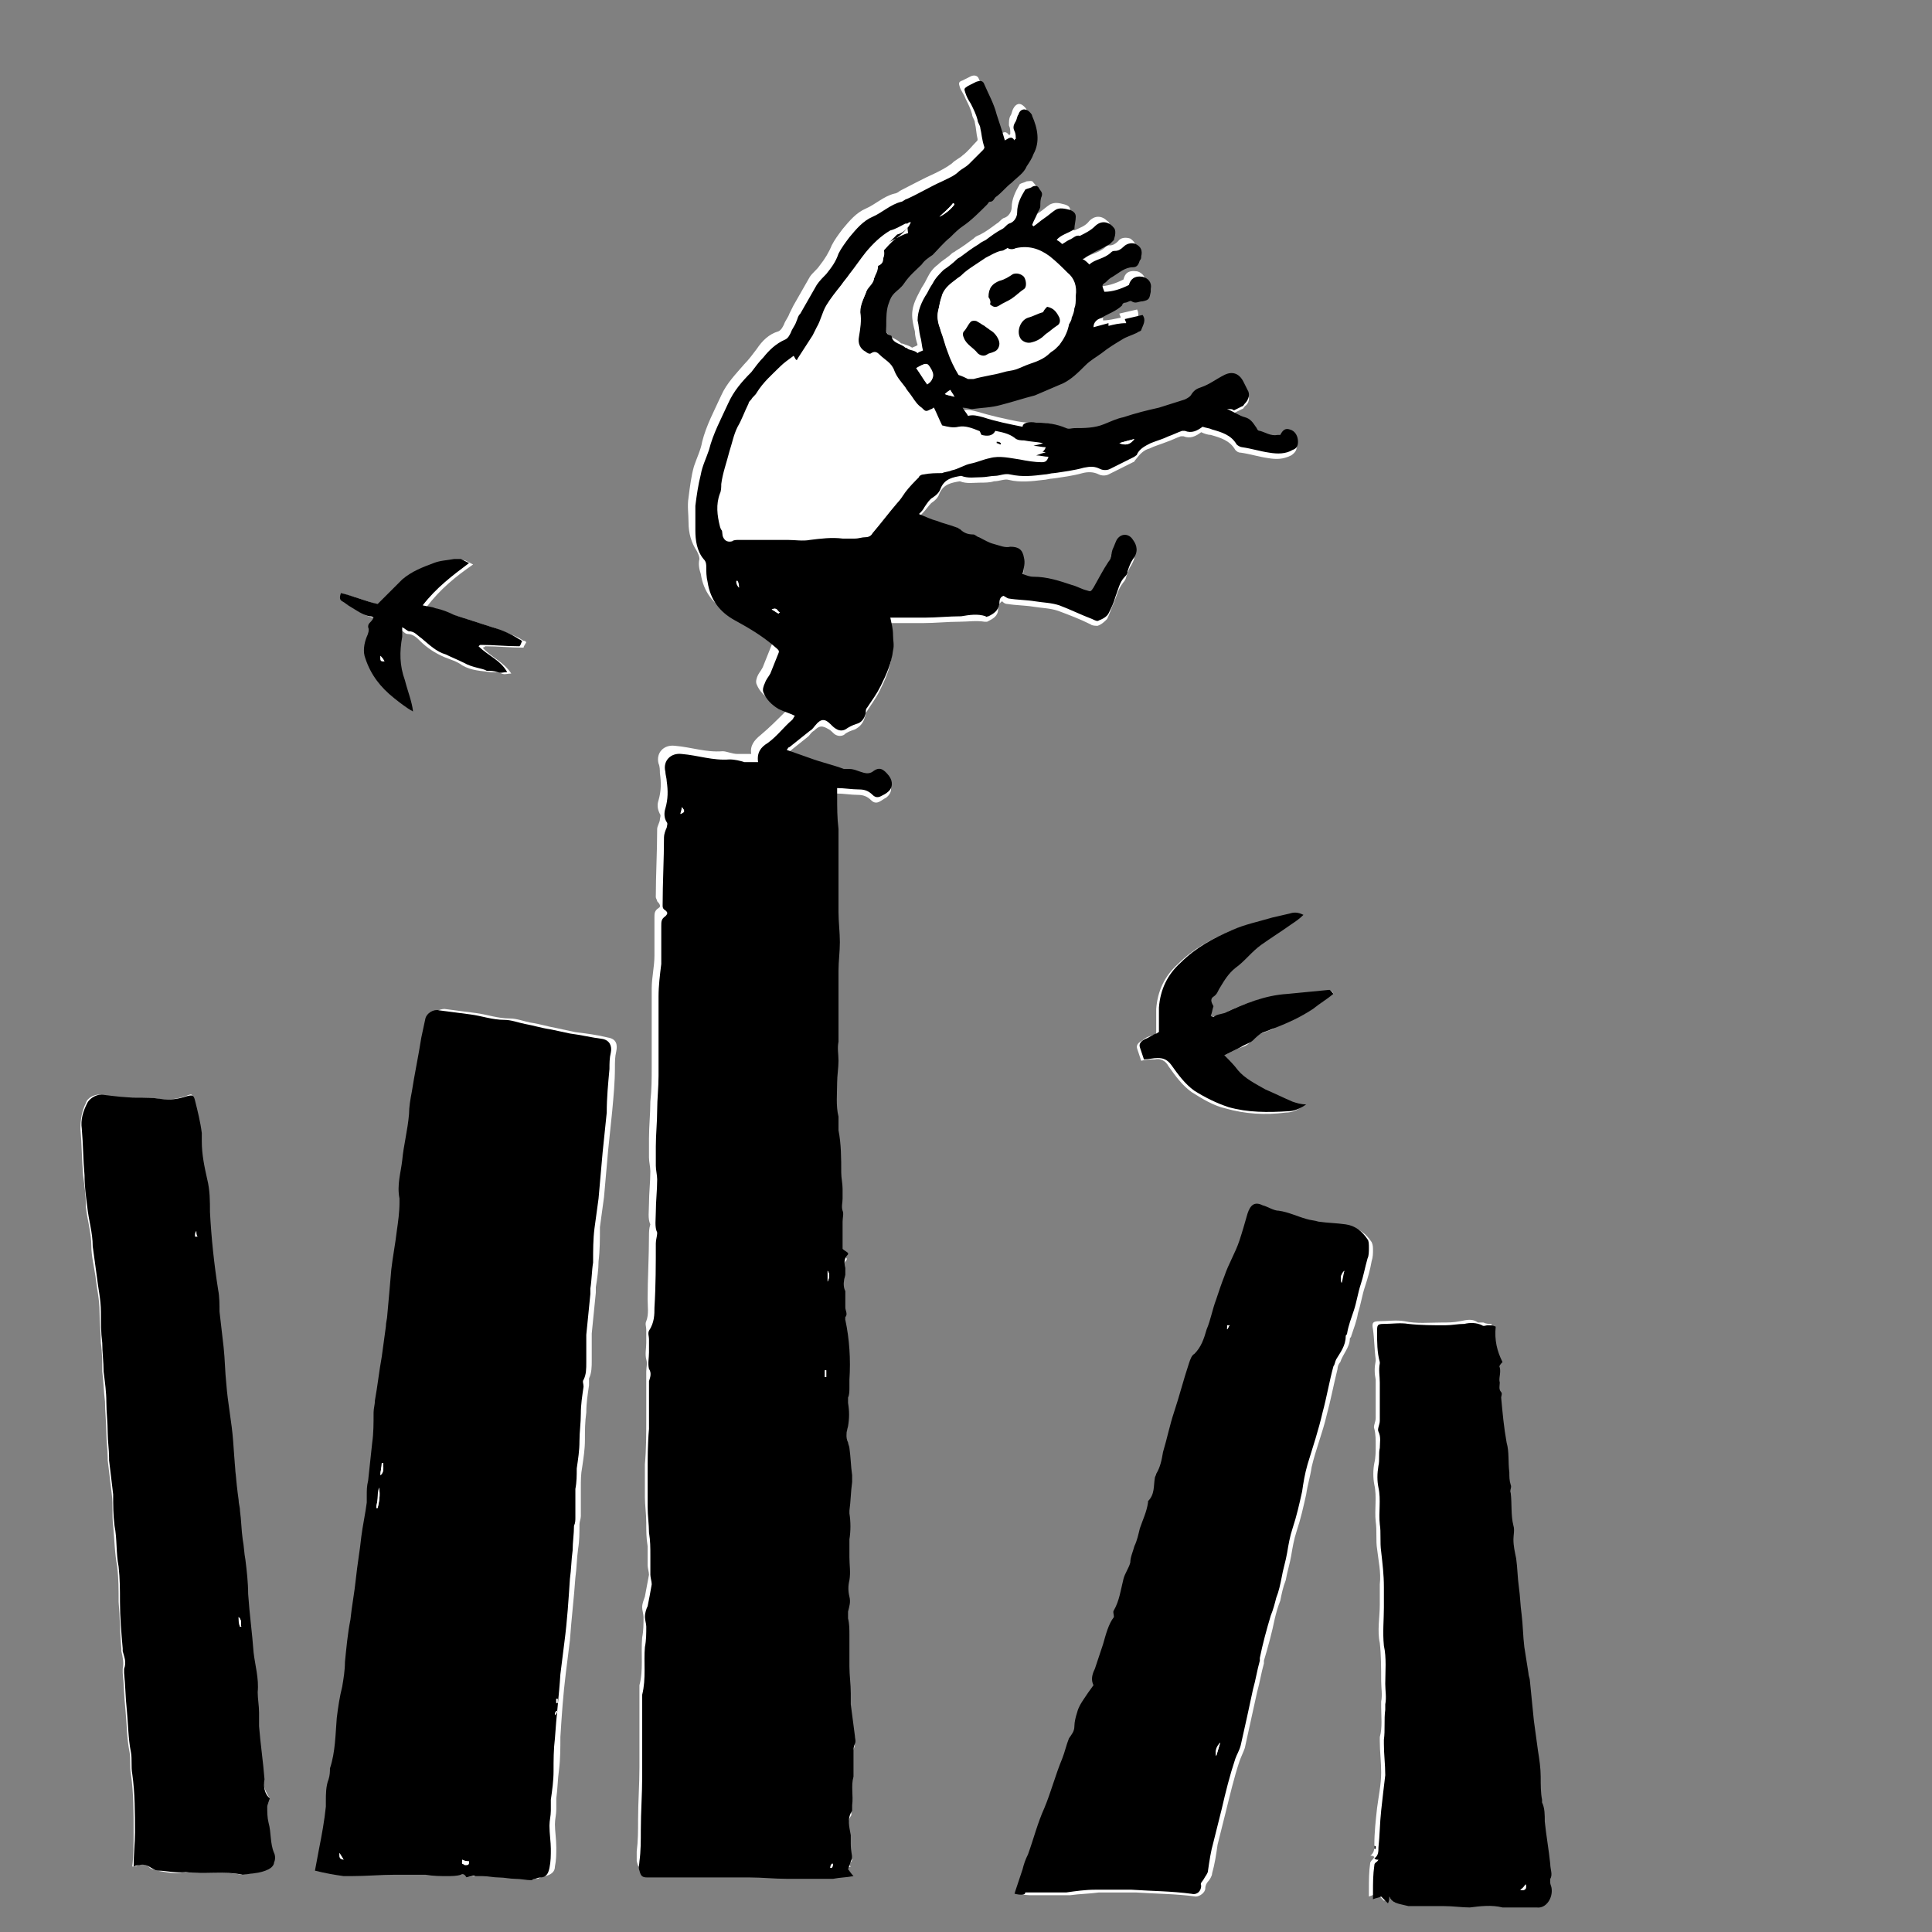 <?xml version="1.0" encoding="utf-8"?>
<!-- Generator: Adobe Illustrator 21.1.0, SVG Export Plug-In . SVG Version: 6.00 Build 0)  -->
<svg version="1.1" id="Layer_1" xmlns="http://www.w3.org/2000/svg" xmlns:xlink="http://www.w3.org/1999/xlink" x="0px" y="0px"
	 viewBox="0 0 141.7 141.7" style="enable-background:new 0 0 141.7 141.7;" xml:space="preserve">
<rect x="0" y="0" width="141.7" height="141.7" fill="#808080" stroke="none"/>
<style type="text/css">
	.st0{fill:#FFFFFF;}
</style>
<g>
	<path class="st0" d="M62.5,136.3c-0.1-0.3-0.1-0.5-0.2-0.7c0-0.2,0-0.4,0-0.6c-0.1-0.6-0.3-1.2,0.1-1.8c0.1-0.1,0-0.3,0-0.4
		c0.1-0.7-0.1-1.4,0.1-2.1c0-0.1,0-0.2,0-0.3c0-0.5,0-1,0-1.5c0-0.2,0-0.4,0.1-0.6c0.1-0.2,0.1-0.4,0-0.6c-0.1-0.8-0.2-1.5-0.3-2.3
		c0-0.1,0-0.3,0-0.4c0-0.2,0-0.3,0-0.4c0-0.7-0.1-1.3-0.1-2c0-0.8,0-1.5,0-2.3c0-0.4,0-0.8-0.1-1.2c0-0.2-0.1-0.3,0-0.5
		c0.1-0.4,0.1-0.7,0.1-1.1c-0.1-0.4-0.1-0.8,0-1.2c0.1-0.6,0-1.1,0-1.7c0-0.4,0-0.9,0-1.3c0-0.6,0.1-1.3,0-1.9c0-0.1,0-0.2,0-0.2
		c0.1-0.7,0.1-1.4,0.2-2.1c0-0.2,0.1-0.3,0-0.5c0-0.7-0.1-1.3-0.2-2c0-0.1,0-0.3-0.1-0.4c-0.2-0.4-0.1-0.8,0-1.2
		c0.1-0.6,0.1-1.1,0-1.7c0-0.1,0-0.3,0-0.4c0-0.2,0.1-0.5,0.1-0.7c0-0.2-0.1-0.4,0-0.6c0.1-1.5,0-2.9-0.3-4.4c0-0.1-0.1-0.2,0-0.2
		c0.2-0.2,0-0.5,0-0.7c0-0.3,0-0.6,0-0.9c0-0.1,0-0.2,0-0.3c-0.1-0.4-0.1-0.8,0-1.2c0-0.2,0.1-0.3,0-0.5c-0.1-0.4-0.1-0.7,0.2-1
		c0,0,0-0.1,0-0.1c-0.1-0.1-0.2-0.2-0.4-0.3c0-0.6,0-1.3,0-2c0-0.3,0.1-0.6,0-0.8c-0.1-0.3,0-0.6,0-0.9c0-0.2,0.1-0.5,0-0.7
		c0-0.4-0.1-0.8-0.1-1.2c0-1,0-2.1-0.2-3.1c0-0.1,0-0.3,0-0.4c0-0.2,0.1-0.4,0-0.6c-0.2-0.8-0.2-1.7-0.1-2.5c0-0.5,0.1-1.1,0.1-1.6
		c0-0.5-0.1-0.9,0-1.4c0-0.2,0-0.5,0-0.7c0-1.5,0-3,0-4.5c0-0.7,0.1-1.4,0.1-2.1c0-0.7-0.1-1.5-0.1-2.2c0-0.9,0-1.7,0-2.6
		c0-1.2,0-2.3,0-3.5c0-0.8,0-1.6-0.1-2.4c0-0.2,0-0.4,0-0.6c0.6,0,1.1,0.1,1.6,0.1c0.4,0,0.7,0.1,1,0.4c0.2,0.2,0.4,0.2,0.6,0.1
		c0.2-0.1,0.3-0.2,0.5-0.3c0.4-0.3,0.5-0.8,0.1-1.2c-0.4-0.5-0.7-0.6-1.2-0.3c-0.3,0.2-0.6,0.2-0.9,0c-0.2-0.1-0.5-0.2-0.8-0.2
		c-0.1,0-0.3,0-0.4,0c-0.8-0.2-1.7-0.5-2.5-0.8c-0.6-0.2-1.1-0.4-1.7-0.6c0.1-0.1,0.2-0.2,0.2-0.2c0.5-0.4,1-0.8,1.5-1.2
		c0.1-0.1,0.2-0.3,0.4-0.4c0.4-0.4,0.6-0.4,1.1-0.1c0.2,0.1,0.3,0.3,0.5,0.4c0.2,0.1,0.4,0.1,0.6,0c0.2-0.2,0.5-0.3,0.8-0.4
		c0.4-0.2,0.6-0.5,0.7-0.8c0-0.1,0.1-0.2,0.1-0.4c0.3-0.5,0.7-1,1-1.6c0.4-0.8,0.8-1.7,0.9-2.6c0-0.4,0-0.7,0-1.1
		c-0.1-0.4-0.2-0.8-0.2-1.3c0.9,0,1.7,0,2.5,0c0.9,0,1.8-0.1,2.7-0.1c0.6,0,1.2-0.1,1.8,0c0.1,0,0.2,0,0.2,0
		c0.4-0.2,0.8-0.4,0.8-0.9c0-0.2,0.1-0.5,0.3-0.6c0.1,0.1,0.2,0.2,0.4,0.2c0.6,0.1,1.3,0.1,1.9,0.2c0.6,0.1,1.2,0.1,1.8,0.3
		c0.8,0.3,1.6,0.6,2.4,1c0.1,0.1,0.4,0.1,0.5,0.1c0.3-0.1,0.5-0.3,0.7-0.5c0.2-0.4,0.3-0.8,0.5-1.2c0.2-0.5,0.3-1,0.7-1.5
		c0.1-0.1,0.2-0.3,0.2-0.4c0.1-0.3,0.2-0.6,0.4-0.9c0.3-0.5,0.3-1,0-1.4c-0.3-0.4-0.9-0.4-1.2,0c-0.1,0.2-0.2,0.5-0.3,0.7
		c-0.1,0.3-0.1,0.6-0.3,0.9c-0.4,0.6-0.8,1.3-1.1,1.9c-0.2,0.3-0.2,0.3-0.5,0.2c-0.4-0.1-0.7-0.3-1.1-0.4c-0.9-0.3-1.8-0.5-2.8-0.6
		c-0.3,0-0.5-0.1-0.8-0.2c0.2-0.4,0.2-0.8,0.1-1.2c-0.1-0.6-0.5-0.8-1-0.8c-0.4,0-0.8-0.1-1.2-0.2c-0.4-0.1-0.8-0.3-1.1-0.5
		c-0.1-0.1-0.3-0.2-0.4-0.2c-0.4,0-0.7-0.2-1-0.4c0,0-0.1-0.1-0.2-0.1c-0.5-0.2-1-0.3-1.5-0.5c-0.4-0.1-0.9-0.3-1.3-0.5
		c0.1-0.2,0.3-0.4,0.4-0.5c0.2-0.2,0.4-0.5,0.6-0.7c0.3-0.2,0.5-0.4,0.6-0.7c0.3-0.7,0.9-0.8,1.5-0.9c0.5,0.2,1,0.1,1.5,0.1
		c0.3,0,0.7,0,1-0.1c0.4,0,0.8-0.2,1.1-0.1c0.8,0.2,1.7,0.1,2.5,0c0.2,0,0.5-0.1,0.7-0.1c0.7-0.1,1.5-0.2,2.2-0.4
		c0.4-0.1,0.8-0.1,1.2,0.1c0.2,0.1,0.5,0.1,0.7,0c0.6-0.3,1.2-0.6,1.8-0.9c0.1,0,0.1-0.1,0.2-0.2c0.3-0.4,0.6-0.7,1-0.8
		c0.4-0.2,0.8-0.3,1.3-0.5c0.3-0.1,0.7-0.3,1-0.4c0.1,0,0.1,0,0.2,0c0.5,0.2,0.9,0,1.3-0.3c0.2,0.1,0.5,0.2,0.7,0.2
		c0.7,0.2,1.4,0.4,1.8,1.1c0.1,0.1,0.2,0.2,0.4,0.2c0.7,0.1,1.3,0.3,2,0.4c0.6,0.1,1.1,0.1,1.7-0.2c0.3-0.2,0.4-0.4,0.4-0.6
		c0-0.4-0.2-0.7-0.6-0.9c-0.3-0.1-0.5,0-0.7,0.4c-0.1,0-0.2-0.1-0.2,0c-0.5,0.2-0.9-0.1-1.3-0.3c-0.1,0-0.2-0.2-0.3-0.3
		c-0.2-0.3-0.4-0.6-0.8-0.7c-0.4-0.1-0.8-0.4-1.3-0.6c0.3,0,0.4,0,0.6-0.1c0.2-0.1,0.4-0.2,0.6-0.3c0.1,0,0.1-0.1,0.2-0.2
		c0.3-0.2,0.4-0.6,0.2-1c-0.1-0.2-0.2-0.4-0.3-0.6c-0.3-0.6-0.8-0.8-1.4-0.5c-0.6,0.3-1.1,0.7-1.7,0.9c-0.3,0.1-0.5,0.2-0.7,0.5
		c-0.1,0.2-0.3,0.3-0.5,0.4c-0.6,0.2-1.3,0.5-1.9,0.6c-0.9,0.3-1.7,0.5-2.6,0.7c-0.5,0.1-0.9,0.3-1.4,0.5c-0.7,0.3-1.5,0.2-2.2,0.3
		c-0.2,0-0.4,0-0.6,0C77.5,31.1,76.7,31,76,31c-0.5,0-0.9,0-1.4-0.1c-1-0.2-1.9-0.4-2.9-0.7c-0.4-0.1-0.7-0.2-1.1-0.1
		c-0.1-0.2-0.3-0.4-0.4-0.6c0.3,0,0.5,0.1,0.7,0.1c0.7-0.1,1.4-0.2,2.1-0.3c0.8-0.2,1.7-0.4,2.5-0.7c0.8-0.2,1.5-0.5,2.1-0.9
		c0.6-0.3,1.1-0.8,1.6-1.3c0.3-0.4,0.7-0.6,1.2-0.9c0.5-0.3,1-0.7,1.5-1c0.4-0.2,0.8-0.3,1.1-0.5c0.1,0,0.3-0.1,0.3-0.2
		c0.1-0.4,0.3-0.7,0.1-1.1c-0.4,0.1-0.9,0.2-1.3,0.3c0,0.1,0.1,0.2,0.1,0.3c-0.5,0.1-0.9,0.2-1.3,0.2c0-0.1,0-0.1,0-0.2
		c-0.4,0.1-0.7,0.2-1.1,0.3c0.1-0.4,0.3-0.6,0.6-0.7c0.5-0.2,1.1-0.4,1.5-0.9c0.1-0.1,0.2-0.1,0.2-0.2c0.2-0.1,0.4-0.2,0.5-0.1
		c0.3,0.2,0.5,0,0.8,0c0.5-0.1,0.6-0.1,0.6-0.7c0-0.1,0-0.2,0-0.2c0.1-0.4-0.2-0.8-0.6-0.9c-0.7-0.1-0.9,0.2-1,0.6
		c-0.6,0.3-1.2,0.5-1.8,0.5c-0.2-0.5-0.1-0.5,0.1-0.7c0.2-0.1,0.3-0.2,0.5-0.4c0.5-0.3,0.9-0.7,1.5-0.7c0.3,0,0.5-0.2,0.5-0.5
		c0-0.1,0-0.2,0.1-0.3c0.1-0.4-0.1-0.7-0.4-0.9c-0.3-0.1-0.7-0.1-0.9,0.2c-0.2,0.2-0.4,0.3-0.6,0.3c-0.1,0-0.2,0-0.3,0.1
		c-0.5,0.5-1.2,0.5-1.6,0.9c-0.2-0.1-0.3-0.2-0.5-0.4c0.2-0.1,0.4-0.3,0.5-0.3c0.5-0.3,1-0.5,1.5-0.8c0.1-0.1,0.2-0.2,0.3-0.3
		c0.1-0.2,0.1-0.4,0.1-0.5c0-0.2,0-0.4-0.2-0.5c-0.4-0.4-0.9-0.4-1.3,0c-0.3,0.4-0.7,0.5-1.1,0.7c-0.3-0.2-0.5,0.2-0.8,0.3
		c-0.2,0.1-0.3,0.2-0.5,0.3c-0.1-0.1-0.3-0.2-0.4-0.3c0.3-0.4,0.9-0.5,1.3-0.8c0-0.3,0.1-0.6,0.1-0.9c0-0.3-0.1-0.4-0.4-0.5
		c-0.4-0.1-0.7-0.2-1.1,0c-0.3,0.2-0.5,0.4-0.8,0.6c-0.3,0.2-0.5,0.4-0.8,0.6c0,0-0.1-0.1-0.1-0.1c0.1-0.3,0.3-0.6,0.4-0.9
		c0.1-0.2,0.1-0.3,0.2-0.5c0.1-0.2,0.1-0.5,0.1-0.7c0.1-0.2,0-0.4-0.2-0.6c-0.1-0.2-0.3-0.1-0.5-0.1c-0.2,0.1-0.3,0.1-0.5,0.2
		c-0.3,0.5-0.6,1.1-0.6,1.7c0,0.3-0.2,0.7-0.6,0.8c-0.2,0.1-0.3,0.3-0.5,0.4c-0.4,0.3-0.8,0.6-1.2,0.8c-0.2,0.1-0.3,0.1-0.5,0.3
		c-0.4,0.3-0.8,0.6-1.3,0.9c-0.1,0.1-0.2,0.1-0.3,0.2c-0.3,0.3-0.7,0.5-1,0.8c-0.4,0.3-0.6,0.6-0.8,1c-0.1,0.2-0.2,0.4-0.4,0.7
		c-0.3,0.6-0.7,1.2-0.7,2c0,0.4,0.1,0.8,0.2,1.2c0,0.3,0.1,0.7,0.2,1c-0.1,0.1-0.2,0.1-0.4,0.2c-0.3-0.2-0.5-0.2-0.7-0.3
		c-0.1,0-0.1,0-0.2-0.1c-0.3-0.3-0.8-0.3-1-0.8c0,0,0-0.1-0.1-0.1c-0.4-0.1-0.4-0.4-0.3-0.7c0.1-0.6,0.1-1.1,0.2-1.7
		c0.1-0.3,0.2-0.5,0.4-0.7c0.3-0.2,0.6-0.4,0.7-0.7c0.3-0.6,0.8-0.9,1.3-1.4c0.3-0.3,0.6-0.5,0.8-0.7c0.5-0.4,0.9-0.9,1.3-1.3
		c0.3-0.3,0.6-0.5,0.9-0.8c0.7-0.5,1.3-1,1.8-1.6c0.1-0.1,0.1-0.2,0.2-0.2c0.3,0,0.4-0.2,0.5-0.4c0.4-0.3,0.7-0.7,1.1-1
		c0.4-0.3,0.8-0.7,1.1-1.2c0.2-0.3,0.3-0.6,0.5-0.9c0.4-1,0.3-1.9-0.1-2.8c0-0.1-0.1-0.2-0.2-0.3c-0.3-0.3-0.6-0.2-0.8,0.2
		c-0.1,0.2-0.1,0.4-0.2,0.5c-0.1,0.2-0.1,0.4-0.1,0.7c0.1,0.2,0.1,0.4,0.1,0.6c0,0,0,0.1-0.1,0.1c-0.3-0.4-0.5-0.1-0.7,0
		c-0.2-0.6-0.4-1.3-0.6-1.9c-0.3-0.7-0.6-1.5-0.9-2.2c-0.1-0.3-0.4-0.3-0.6-0.2c-0.2,0.1-0.4,0.2-0.6,0.3c-0.3,0.1-0.3,0.2-0.2,0.5
		c0.1,0.3,0.3,0.5,0.4,0.8c0.2,0.4,0.4,0.8,0.5,1.2c0,0.2,0.2,0.4,0.2,0.6c0.1,0.4,0.1,0.8,0.2,1.2c0,0.1,0,0.1-0.1,0.2
		c-0.3,0.3-0.6,0.7-1,1c-0.2,0.2-0.5,0.3-0.8,0.6c-0.4,0.3-0.8,0.5-1.2,0.7c-0.9,0.4-1.8,0.9-2.6,1.3c-0.1,0.1-0.3,0.2-0.4,0.2
		c-0.8,0.2-1.4,0.8-2.1,1.1c-0.7,0.3-1.2,0.9-1.7,1.5c-0.3,0.4-0.6,0.8-0.8,1.2c-0.2,0.5-0.5,1-0.9,1.5c-0.2,0.3-0.5,0.5-0.7,0.8
		c-0.4,0.7-0.8,1.4-1.2,2.1c-0.1,0.2-0.2,0.4-0.3,0.6c-0.1,0.3-0.3,0.5-0.4,0.8c-0.1,0.2-0.2,0.4-0.4,0.5c-0.7,0.2-1.2,0.7-1.6,1.3
		c-0.3,0.4-0.6,0.8-0.9,1.1c-0.6,0.7-1.3,1.4-1.7,2.3c-0.5,1.1-1.1,2.2-1.4,3.4c-0.1,0.6-0.4,1.2-0.6,1.8c-0.2,0.7-0.3,1.5-0.4,2.3
		c-0.1,0.6,0,1.2,0,1.8c0,0.8,0.2,1.5,0.6,2.1c0.1,0.2,0.2,0.4,0.2,0.6c-0.1,0.4,0,0.8,0.1,1.1c0.2,1.3,0.9,2.2,2,2.8
		c1.1,0.6,2.1,1.2,3,2c0.1,0.1,0.3,0.2,0.2,0.4c-0.2,0.5-0.4,1-0.6,1.5c-0.1,0.3-0.3,0.5-0.4,0.7c-0.1,0.2-0.2,0.5-0.1,0.7
		c0.2,0.5,0.6,0.9,1.1,1.2c0.4,0.2,0.8,0.3,1.2,0.5c-0.1,0.1-0.1,0.2-0.2,0.3c-0.6,0.6-1.2,1.2-1.8,1.7c-0.5,0.4-0.8,0.8-0.7,1.4
		c-0.4,0-0.7,0-1,0c-0.4,0-0.8-0.2-1.1-0.2c-1.2,0.1-2.3-0.3-3.5-0.4c-0.8-0.1-1.4,0.5-1.2,1.3c0.1,0.2,0.1,0.5,0.1,0.7
		c0.1,0.7,0.1,1.3-0.1,2c-0.1,0.3-0.1,0.6,0.1,1c0.1,0.1,0,0.3,0,0.4c0,0.2-0.2,0.5-0.2,0.7c0,1.7-0.1,3.4-0.1,5
		c0,0.1,0.1,0.2,0.1,0.3c0.2,0.2,0.3,0.4,0.1,0.5c-0.3,0.2-0.3,0.4-0.3,0.7c0,0.3,0,0.6,0,1c0,0.6,0,1.2,0,1.8
		c0,0.8-0.2,1.6-0.2,2.4c0,1,0,2,0,3c0,0.9,0,1.9,0,2.8c0,0.8,0,1.6-0.1,2.5c0,0.9-0.1,1.8-0.1,2.7c0,0.5,0,0.9,0,1.4
		c0,0.3,0.1,0.7,0.1,1c0,0.8-0.1,1.6-0.1,2.4c0,0.5-0.1,1.1,0.1,1.5c-0.1,0.3-0.1,0.6-0.1,0.8c0,1.6-0.1,3.2-0.1,4.7
		c0,0.5,0.1,1.1-0.1,1.6c-0.1,0.2,0,0.4,0,0.6c0,0.3,0,0.7,0,1c0,0.4-0.1,0.8,0,1.2c0.1,0.3,0,0.6,0,0.9c0,0.1,0,0.3,0,0.4
		c0,1,0,2.1,0,3.1c0,1.1,0,2.2-0.1,3.3c0,0.2,0,0.5,0,0.7c0,0.6,0,1.2,0,1.7c0,0.6,0.1,1.2,0.1,1.9c0,0.6,0,1.1,0.1,1.7
		c0,0.5,0,0.9,0,1.4c0,0.2,0.1,0.5,0.1,0.7c-0.1,0.5-0.2,1.1-0.3,1.6c-0.1,0.3-0.2,0.5-0.2,0.8c0,0.2,0.1,0.5,0.1,0.7
		c0,0.5,0,1-0.1,1.5c-0.1,1.2,0.1,2.4-0.2,3.5c0,0,0,0,0,0.1c0,1.1,0,2.1,0,3.2c0,0.9,0,1.8,0,2.7c0,1.3-0.1,2.6-0.1,3.9
		c0,0.8,0,1.5-0.1,2.3c0,0.3,0,0.5,0,0.7c0.1,0.4,0.1,0.5,0.6,0.5c1.4,0,2.9,0,4.3,0c1.1,0,2.1,0,3.2,0c0.9,0,1.8,0.1,2.7,0.1
		c1.1,0,2.3,0,3.4,0c0.5,0,1,0,1.5-0.2c-0.2-0.2-0.3-0.3-0.4-0.5C62.4,136.8,62.5,136.5,62.5,136.3z M34.2,137.7
		c0.4-0.1,0.7-0.1,1-0.2c0.2,0,0.4,0,0.6,0c0.4,0,0.8,0,1.2,0.1c0.4,0,0.8,0.1,1.2,0.1c0.4,0,0.8,0.1,1.2,0.1c0.1,0,0.2-0.1,0.2-0.1
		c0.1,0,0.3-0.1,0.4-0.1c0.4-0.1,0.7-0.3,0.7-0.7c0.1-0.5,0.1-0.9,0.1-1.4c0-0.6-0.1-1.2-0.1-1.7c0-0.4,0.1-0.7,0.1-1.1
		c0-0.3,0-0.5,0-0.8c0.1-0.7,0.1-1.4,0.2-2.1c0.1-0.8,0.1-1.6,0.1-2.4c0.1-1.6,0.2-3.1,0.4-4.7c0.1-0.8,0.2-1.6,0.3-2.4
		c0.1-1.5,0.3-3.1,0.4-4.6c0.1-0.7,0.1-1.4,0.2-2.1c0.1-0.6,0.1-1.2,0.1-1.8c0-0.2,0.1-0.4,0.1-0.6c0-0.7,0-1.4,0-2.1
		c0-0.5,0-1,0.1-1.5c0.1-0.7,0.2-1.3,0.2-2c0-0.7,0-1.3,0.1-2c0-0.7,0.1-1.3,0.2-2c0-0.2,0-0.3,0-0.5c0.2-0.4,0.2-0.9,0.2-1.3
		c0-0.4,0-0.8,0-1.2c0-0.3,0-0.5,0-0.8c0.1-1,0.2-2,0.3-3c0-0.1,0-0.3,0-0.4c0.1-0.6,0.2-1.3,0.2-1.9c0.1-0.8,0.1-1.6,0.1-2.5
		c0.1-0.7,0.2-1.5,0.3-2.2c0.1-1.1,0.2-2.3,0.3-3.4c0.1-1,0.2-1.9,0.3-2.9c0.1-1.1,0.2-2.1,0.2-3.2c0-0.4,0-0.8,0.1-1.2
		c0.1-0.5,0-0.9-0.6-1c-0.8-0.2-1.6-0.3-2.4-0.4c-0.5-0.1-0.9-0.2-1.4-0.3c-0.6-0.1-1.2-0.3-1.9-0.4c-0.5-0.1-1-0.3-1.5-0.3
		c-0.9,0-1.7-0.3-2.5-0.4c-0.8-0.1-1.5-0.2-2.3-0.3c-0.4,0-0.9,0.3-1,0.6c-0.1,0.5-0.2,0.9-0.3,1.4c-0.2,1.3-0.5,2.7-0.7,4
		c-0.1,0.5-0.2,1-0.2,1.6c-0.1,1.1-0.3,2.2-0.5,3.4c-0.1,0.9-0.4,1.9-0.2,2.8c0,0.1,0,0.2,0,0.3c-0.1,0.7-0.1,1.4-0.2,2.1
		c-0.1,0.9-0.3,1.9-0.4,2.8c-0.1,1.1-0.2,2.2-0.3,3.4c0,0.3-0.1,0.6-0.1,0.8c-0.1,0.7-0.2,1.5-0.3,2.2c-0.2,1.1-0.3,2.1-0.5,3.2
		c0,0.3-0.1,0.6-0.1,0.9c0,0.7,0,1.4-0.1,2.2c-0.1,1-0.2,1.9-0.3,2.8c0,0.3,0,0.7-0.1,1.1c0,0.2,0,0.3,0,0.5
		c-0.1,0.8-0.3,1.7-0.4,2.5c-0.1,1-0.3,2.1-0.4,3.1c-0.1,1-0.3,2-0.4,3c-0.1,1-0.2,2.1-0.4,3.1c-0.1,0.6-0.2,1.2-0.2,1.8
		c-0.1,0.8-0.2,1.5-0.4,2.3c-0.2,1.2-0.1,2.5-0.5,3.7c-0.1,0.3,0,0.6-0.1,0.8c-0.2,0.5-0.2,1.1-0.2,1.6c0,0.1,0,0.3,0,0.4
		c-0.2,1-0.4,2.1-0.5,3.1c-0.1,0.6-0.2,1.1-0.3,1.6c0.7,0.1,1.4,0.3,2.1,0.4c0.2,0,0.4,0,0.6,0c1.1,0,2.1-0.1,3.2-0.1
		c0.7,0,1.4,0,2.2,0c0.5,0,1,0.1,1.6,0.1c0.3,0,0.7,0,1-0.1C34,137.4,34.1,137.5,34.2,137.7z M74.4,138.9c0.4,0,0.8,0.1,1.1,0.1
		c0.9,0,1.7,0,2.6,0c0.1,0,0.2,0,0.4,0c0.7-0.1,1.4-0.1,2.1-0.2c0.9,0,1.8,0,2.7,0c1.5,0.1,3,0.1,4.4,0.3c0.3,0,0.7-0.3,0.7-0.6
		c0-0.2,0.1-0.4,0.2-0.5c0.1-0.1,0.3-0.4,0.3-0.6c0.2-0.7,0.3-1.4,0.4-2.1c0.2-0.8,0.4-1.6,0.6-2.4c0.3-1.2,0.6-2.5,1-3.7
		c0.1-0.3,0.3-0.7,0.4-1c0.3-1.4,0.6-2.7,0.9-4.1c0.2-0.7,0.3-1.4,0.5-2.1c0-0.1,0-0.1,0-0.2c0.3-1,0.6-2.1,0.8-3.1
		c0.1-0.4,0.2-0.8,0.4-1.3c0.1-0.5,0.2-1,0.4-1.5c0.1-0.6,0.3-1.2,0.4-1.8c0.1-0.6,0.2-1.2,0.4-1.8c0.3-0.9,0.5-1.8,0.7-2.7
		c0.1-0.7,0.3-1.3,0.4-2c0.3-1.3,0.8-2.5,1.1-3.8c0.3-1.1,0.5-2.2,0.8-3.4c0-0.2,0.1-0.4,0.2-0.5c0.2-0.6,0.7-1.1,0.7-1.7
		c0-0.1,0.1-0.1,0.1-0.2c0.2-0.6,0.4-1.1,0.5-1.7c0.2-0.6,0.3-1.3,0.5-1.9c0.2-0.6,0.4-1.3,0.5-1.9c0.1-0.3,0.1-0.6,0.1-0.8
		c0-0.2,0-0.4-0.1-0.6c-0.4-0.6-0.9-1-1.6-1.1c-0.7-0.1-1.3-0.2-2-0.2c-0.3,0-0.6-0.1-0.9-0.2c-0.7-0.2-1.3-0.5-2-0.6
		c-0.4-0.1-0.8-0.3-1.2-0.4c-0.6-0.2-1,0-1.1,0.6c-0.2,0.7-0.4,1.3-0.6,2c-0.3,0.9-0.7,1.7-1.1,2.6c-0.2,0.6-0.4,1.1-0.6,1.7
		c-0.2,0.7-0.4,1.5-0.7,2.2c-0.2,0.6-0.4,1.3-0.9,1.8c-0.2,0.2-0.3,0.5-0.4,0.7c-0.4,1.2-0.8,2.4-1.1,3.6c-0.3,1-0.5,2-0.8,2.9
		c-0.1,0.5-0.2,1.1-0.5,1.6c-0.1,0.1-0.1,0.2-0.1,0.3c-0.2,0.6-0.1,1.2-0.5,1.7c0,0,0,0.1,0,0.1c-0.1,0.7-0.4,1.2-0.6,1.9
		c-0.2,0.4-0.3,0.9-0.4,1.3c-0.1,0.4-0.3,0.7-0.3,1.2c0,0.4-0.4,0.8-0.5,1.2c-0.2,0.8-0.3,1.6-0.7,2.3c-0.1,0.1,0,0.3,0,0.5
		c-0.4,0.5-0.6,1.2-0.8,2c-0.2,0.6-0.4,1.2-0.6,1.8c-0.2,0.4-0.2,0.8-0.1,1.2c-0.2,0.3-0.5,0.6-0.7,1c-0.2,0.3-0.4,0.7-0.5,1
		c-0.1,0.3-0.2,0.6-0.2,1c0,0.4-0.3,0.6-0.4,0.9c-0.2,0.5-0.4,1-0.5,1.5c-0.4,1.2-0.8,2.4-1.3,3.6c-0.4,1.1-0.8,2.3-1.2,3.4
		c-0.1,0.4-0.2,0.7-0.4,1.1C74.9,137.8,74.7,138.3,74.4,138.9z M19.8,131.9c-0.3-0.4-0.5-0.9-0.5-1.4c-0.2-1.3-0.3-2.6-0.4-3.9
		c0-0.3,0-0.7,0-1c0-0.5-0.1-1-0.1-1.5c0.1-1-0.2-1.9-0.3-2.9c-0.2-1.4-0.4-2.9-0.4-4.3c0-0.8-0.1-1.7-0.2-2.5
		c-0.1-0.5-0.1-1-0.2-1.5c-0.1-0.7-0.1-1.4-0.2-2.1c0-0.3-0.1-0.5-0.1-0.8c-0.1-1.4-0.2-2.9-0.4-4.3c-0.1-1.4-0.4-2.8-0.5-4.2
		c-0.1-0.9-0.1-1.8-0.2-2.7c-0.1-0.9-0.2-1.7-0.3-2.6c0-0.5,0-1.1-0.1-1.6c-0.3-1.9-0.5-3.8-0.6-5.7c0-0.8-0.1-1.6-0.2-2.4
		c-0.2-0.9-0.3-1.9-0.4-2.8c0-0.2,0.1-0.4,0-0.6c-0.2-0.8-0.3-1.6-0.5-2.4c-0.1-0.5-0.1-0.5-0.6-0.3c-0.6,0.2-1.3,0.3-1.9,0.2
		c-0.6-0.1-1.2-0.1-1.8-0.1c-0.8,0-1.6,0-2.4-0.2c-0.5-0.1-1.1,0.2-1.2,0.6c-0.3,0.6-0.4,1.2-0.4,1.9c0.1,1.1,0.1,2.3,0.2,3.4
		c0.1,0.8,0.2,1.5,0.2,2.3c0.1,1,0.4,1.9,0.4,2.9c0,0.7,0.2,1.5,0.3,2.2c0.1,0.9,0.3,1.7,0.3,2.6c0,0.8,0.1,1.5,0.1,2.3
		c0.1,0.7,0.1,1.4,0.1,2.1c0.1,0.7,0.1,1.4,0.2,2.2c0,0.8,0.1,1.5,0.1,2.3c0,0.6,0.1,1.2,0.1,1.8c0,0.1,0,0.2,0,0.2
		c0.1,0.8,0.2,1.7,0.3,2.5c0.1,0.8,0,1.5,0.1,2.3c0.1,1,0.1,2,0.3,3c0.1,0.9,0.1,1.7,0.1,2.6c0.1,1.1,0.1,2.3,0.2,3.4
		c0,0.1,0,0.2,0,0.2c0.1,0.4,0.2,0.9,0.1,1.3c0,0.1,0,0.2,0,0.3c0.1,0.9,0.1,1.8,0.2,2.7c0.1,1,0.1,2.1,0.3,3.1
		c0.1,0.5,0,1.1,0.1,1.6c0.2,1.4,0.2,2.8,0.2,4.3c0,0.8,0,1.7-0.1,2.5c0.2,0,0.3,0,0.4-0.1c0.3-0.1,0.6-0.1,0.9,0.2
		c0.1,0.1,0.3,0.1,0.5,0.2c0.7,0.1,1.4,0.3,2,0.1c1.4,0.2,2.8-0.1,4.2,0.2c0.6-0.1,1.3-0.1,1.9-0.4c0.2-0.1,0.4-0.2,0.4-0.5
		c0-0.2,0-0.5,0-0.7c-0.2-0.7-0.2-1.5-0.4-2.2c-0.1-0.4-0.1-0.8-0.1-1.2C19.6,132.4,19.7,132.2,19.8,131.9z M101.9,139.1
		c0.2,0.5,0.6,0.5,1.1,0.5c0.3,0,0.7,0,1,0c0.5,0,1.1,0,1.6,0c0.6,0,1.3,0.1,1.9,0.1c0.8,0,1.6-0.1,2.4,0c0.1,0,0.2,0,0.2,0
		c0.4,0,0.8,0.1,1.2,0c0.4,0,0.8,0,1.1,0c0.7,0,1.2-0.7,1.1-1.4c0-0.1-0.1-0.3-0.1-0.4c0-0.1,0-0.2,0-0.3c0.1-0.4,0-0.8,0-1.1
		c-0.1-1-0.3-2.1-0.4-3.1c0-0.5,0-0.9-0.2-1.4c0-0.1,0-0.1,0-0.2c-0.1-0.6-0.1-1.2-0.1-1.7c0-0.6-0.1-1.3-0.2-1.9
		c-0.1-0.7-0.2-1.5-0.3-2.2c-0.1-1-0.2-2-0.3-3c0-0.2-0.1-0.4-0.1-0.5c-0.1-0.6-0.2-1.3-0.3-1.9c-0.1-0.8,0-1.6-0.2-2.4
		c-0.1-0.7-0.1-1.3-0.2-2c-0.1-0.7-0.1-1.4-0.2-2.1c0-0.5-0.1-0.9-0.2-1.4c0-0.3,0.1-0.7,0-1c-0.2-0.8-0.1-1.6-0.2-2.4
		c0-0.2,0.1-0.4,0-0.6c-0.1-0.3-0.1-0.6-0.1-0.9c-0.1-0.7-0.1-1.5-0.2-2.2c-0.2-1.1-0.3-2.2-0.4-3.3c0-0.1,0.1-0.3,0-0.4
		c-0.2-0.2-0.1-0.5-0.1-0.7c0-0.4,0.2-0.7,0-1.1c0-0.1,0.1-0.3,0.2-0.4c-0.3-0.8-0.6-1.7-0.5-2.6c-0.2,0-0.4,0-0.6-0.1
		c-0.2,0-0.3,0-0.4,0c-0.4-0.3-0.8-0.2-1.3-0.1c-0.5,0.1-0.9,0.1-1.4,0.1c-0.9,0-1.8,0.1-2.7-0.1c-0.6-0.1-1.2,0-1.8,0
		c-0.5,0-0.6,0.1-0.5,0.6c0.1,0.7,0.1,1.5,0.2,2.2c0,0,0,0.1,0,0.1c-0.1,0.5-0.1,0.9,0,1.4c0,0.2,0,0.4,0,0.6c0,0.2,0,0.5,0,0.7
		c0,0.5,0,1,0,1.5c0,0.3-0.2,0.6-0.1,0.8c0.1,0.4,0.1,0.8,0.1,1.2c0,0.4,0,0.9-0.1,1.3c-0.1,0.5-0.1,1.1,0,1.6
		c0.2,0.9,0,1.8,0.1,2.7c0.1,0.7,0,1.4,0.1,2c0.1,0.9,0.3,1.7,0.2,2.6c0,0.5,0,1,0,1.5c0,0.9-0.2,1.9,0,2.8c0.1,0.9,0.1,1.9,0.1,2.8
		c0,0.5,0.1,1,0,1.5c0,0.1,0,0.3,0,0.4c0,0.7,0.1,1.5-0.1,2.2c0,0.1,0,0.2,0,0.3c0,0.8,0.1,1.5,0.1,2.3c0,0.9-0.2,1.8-0.3,2.6
		c-0.1,0.9-0.2,1.8-0.2,2.7c0,0.3,0,0.6-0.3,0.8c0.1,0,0.2,0,0.3,0.1c-0.1,0.2-0.2,0.2-0.3,0.4c-0.1,0.7-0.1,1.3-0.1,2
		c0,0.2,0,0.3,0,0.5c0.3-0.1,0.5-0.2,0.6-0.2c0.2,0.2,0.3,0.3,0.5,0.5C101.8,139.4,101.9,139.2,101.9,139.1z M97.8,72.9
		c-0.1-0.3-0.3-0.3-0.5-0.2c-1,0.1-2.1,0.3-3.1,0.3c-1.6,0.1-3.2,0.7-4.6,1.4c-0.3,0.1-0.6,0.1-0.8,0.3c0,0-0.2-0.1-0.2-0.1
		c0-0.2,0.1-0.5,0.2-0.7c-0.1-0.2-0.3-0.5,0-0.7c0.3-0.2,0.4-0.5,0.5-0.7c0.3-0.5,0.6-1,1.1-1.4c0.7-0.5,1.2-1.2,1.9-1.7
		c0.7-0.6,1.5-1,2.2-1.5c0.3-0.2,0.6-0.4,0.9-0.7c-0.4-0.2-0.7-0.2-1-0.1c-0.4,0.1-0.9,0.2-1.3,0.3c-1,0.3-2,0.5-2.9,0.9
		c-1.4,0.6-2.7,1.3-3.8,2.4c-1,0.9-1.5,2-1.6,3.3c0,0.6,0,1.2,0,1.8c0,0-0.1,0.1-0.2,0.1c-0.3,0.1-0.6,0.2-0.8,0.4
		c-0.2,0.1-0.5,0.3-0.4,0.6c0.1,0.3,0.2,0.6,0.3,0.9c0.4-0.1,0.7-0.1,1-0.1c0.4-0.1,0.8,0.1,1,0.5c0.5,0.7,1,1.4,1.7,1.9
		c0.8,0.5,1.6,1,2.5,1.2c1.4,0.4,2.9,0.5,4.4,0.3c0.5,0,0.9-0.2,1.3-0.5c-0.3-0.1-0.7-0.1-1-0.2c-0.7-0.3-1.4-0.6-2-0.9
		c-0.7-0.4-1.5-0.8-2-1.4c-0.3-0.4-0.6-0.7-1-1.1c0.4-0.2,0.8-0.4,1.2-0.6c0.3-0.1,0.7-0.2,0.9-0.5c0.3-0.3,0.5-0.5,0.8-0.6
		c0.3-0.1,0.5-0.2,0.8-0.3c0.9-0.5,1.9-0.8,2.8-1.4C96.8,73.6,97.3,73.2,97.8,72.9z M30.3,52.2C30.4,52.2,30.4,52.2,30.3,52.2
		c-0.2-0.7-0.4-1.5-0.7-2.1c-0.4-1-0.5-2.1-0.2-3.2c0-0.1,0-0.3,0-0.4c0-0.1,0-0.2,0-0.3c0.2,0.1,0.3,0.3,0.5,0.3
		c0.4,0,0.7,0.3,0.9,0.5c0.5,0.5,1.1,0.9,1.8,1.2c0.5,0.2,0.9,0.3,1.3,0.6c0.7,0.4,1.4,0.4,2.1,0.5c0.3,0,0.6,0,0.8,0.1
		c0.2,0.1,0.4,0,0.7,0c-0.6-0.9-1.5-1.2-2.1-1.9c0.1,0,0.2-0.1,0.2-0.1c0.9,0,1.8,0.1,2.8,0.1c0-0.1,0.1-0.2,0.2-0.4
		c-0.1-0.1-0.1-0.1-0.2-0.1c-0.6-0.4-1.3-0.6-2-0.9c-0.9-0.3-1.9-0.6-2.8-0.9c-0.5-0.1-1-0.3-1.4-0.5c-0.3-0.1-0.6-0.1-0.9-0.2
		c1-1.3,2.1-2.2,3.4-3.1c-0.2-0.1-0.4-0.2-0.6-0.3c-0.2,0-0.3-0.1-0.5,0c-0.5,0.1-1,0.2-1.5,0.3c-0.8,0.3-1.7,0.5-2.3,1.2
		c-0.6,0.6-1.2,1.1-1.8,1.8c-0.9-0.2-1.8-0.6-2.7-0.8c-0.2,0.2-0.2,0.4,0.1,0.6c0.2,0.1,0.4,0.3,0.6,0.4c0.4,0.3,0.8,0.6,1.4,0.7
		c0.1,0,0.2,0.1,0.3,0.1c-0.1,0.1-0.2,0.3-0.3,0.4c0,0.1-0.1,0.2-0.1,0.3c0.1,0.3,0,0.5-0.1,0.7c-0.2,0.5-0.3,1-0.1,1.6
		c0.4,1.2,1.2,2.1,2.1,2.9C29.4,51.5,29.9,51.9,30.3,52.2z M100.9,135.4c0,0-0.1,0-0.1,0c0,0.1,0,0.2,0,0.3c0,0,0.1,0,0.1,0
		C100.9,135.6,100.9,135.5,100.9,135.4z"/>
	<path d="M62.5,136.3c-0.1,0.2-0.2,0.5-0.3,0.8c0.1,0.1,0.2,0.3,0.4,0.5c-0.5,0.1-1,0.1-1.5,0.2c-1.1,0-2.3,0-3.4,0
		c-0.9,0-1.8-0.1-2.7-0.1c-1.1,0-2.1,0-3.2,0c-1.4,0-2.9,0-4.3,0c-0.4,0-0.5-0.1-0.6-0.5c-0.1-0.2,0-0.5,0-0.7
		c0.1-0.7,0.1-1.5,0.1-2.3c0-1.3,0.1-2.6,0.1-3.9c0-0.9,0-1.8,0-2.7c0-1.1,0-2.1,0-3.2c0,0,0,0,0-0.1c0.3-1.2,0.1-2.4,0.2-3.5
		c0.1-0.5,0.1-1,0.1-1.5c0-0.2-0.1-0.5-0.1-0.7c0-0.3,0.1-0.6,0.2-0.8c0.1-0.5,0.2-1,0.3-1.6c0-0.2-0.1-0.5-0.1-0.7
		c0-0.5,0-0.9,0-1.4c0-0.6,0-1.1-0.1-1.7c0-0.6-0.1-1.2-0.1-1.9c0-0.6,0-1.2,0-1.7c0-0.2,0-0.5,0-0.7c0-1.1,0-2.2,0.1-3.3
		c0-1,0-2.1,0-3.1c0-0.1,0-0.3,0-0.4c0.1-0.3,0.2-0.6,0-0.9c-0.1-0.4,0-0.8,0-1.2c0-0.3,0-0.7,0-1c0-0.2-0.1-0.4,0-0.6
		C48,97,48,96.4,48,95.9c0.1-1.6,0.1-3.2,0.1-4.7c0-0.3,0.1-0.5,0.1-0.8c-0.2-0.4-0.1-1-0.1-1.5c0-0.8,0.1-1.6,0.1-2.4
		c0-0.3-0.1-0.7-0.1-1c0-0.5,0-0.9,0-1.4c0-0.9,0.1-1.8,0.1-2.7c0-0.8,0.1-1.6,0.1-2.5c0-0.9,0-1.9,0-2.8c0-1,0-2,0-3
		c0-0.8,0.1-1.6,0.2-2.4c0-0.6,0-1.2,0-1.8c0-0.3,0-0.6,0-1c0-0.3,0-0.5,0.3-0.7c0.2-0.2,0.2-0.3-0.1-0.5c-0.1-0.1-0.1-0.2-0.1-0.3
		c0-1.7,0.1-3.4,0.1-5c0-0.2,0.1-0.5,0.2-0.7c0-0.1,0.1-0.3,0-0.4c-0.2-0.3-0.2-0.7-0.1-1c0.2-0.7,0.2-1.3,0.1-2
		c0-0.2-0.1-0.5-0.1-0.7c-0.2-0.8,0.4-1.4,1.2-1.3c1.2,0.1,2.3,0.5,3.5,0.4c0.4,0,0.8,0.1,1.1,0.2c0.3,0,0.7,0,1,0
		c-0.1-0.7,0.2-1.1,0.7-1.4c0.7-0.5,1.2-1.2,1.8-1.7c0.1-0.1,0.1-0.2,0.2-0.3c-0.4-0.2-0.8-0.3-1.2-0.5c-0.5-0.3-0.9-0.7-1.1-1.2
		c-0.1-0.2,0-0.5,0.1-0.7c0.1-0.3,0.3-0.5,0.4-0.7c0.2-0.5,0.4-1,0.6-1.5c0.1-0.2-0.1-0.3-0.2-0.4c-0.9-0.8-1.9-1.4-3-2
		c-1.1-0.6-1.8-1.5-2-2.8c-0.1-0.4-0.1-0.8-0.1-1.1c0-0.2,0-0.4-0.2-0.6c-0.5-0.6-0.6-1.4-0.6-2.1c0-0.6,0-1.2,0-1.8
		c0.1-0.8,0.2-1.5,0.4-2.3c0.1-0.6,0.4-1.2,0.6-1.8c0.3-1.2,0.9-2.3,1.4-3.4c0.4-0.9,1-1.6,1.7-2.3c0.3-0.4,0.6-0.8,0.9-1.1
		c0.4-0.5,0.9-1,1.6-1.3c0.2-0.1,0.3-0.3,0.4-0.5c0.1-0.3,0.3-0.5,0.4-0.8c0.1-0.2,0.1-0.4,0.3-0.6c0.4-0.7,0.8-1.4,1.2-2.1
		c0.2-0.3,0.5-0.6,0.7-0.8c0.4-0.5,0.7-0.9,0.9-1.5c0.2-0.4,0.5-0.8,0.8-1.2c0.5-0.6,1-1.2,1.7-1.5c0.7-0.3,1.3-0.9,2.1-1.1
		c0.1,0,0.3-0.2,0.4-0.2c0.9-0.4,1.7-0.9,2.6-1.3c0.4-0.2,0.9-0.4,1.2-0.7c0.2-0.2,0.5-0.3,0.8-0.6c0.3-0.3,0.7-0.7,1-1
		c0,0,0.1-0.1,0.1-0.2C72,10.2,72,9.8,71.9,9.4c0-0.2-0.2-0.4-0.2-0.6c-0.1-0.4-0.3-0.8-0.5-1.2c-0.2-0.3-0.3-0.5-0.4-0.8
		c-0.1-0.3-0.1-0.3,0.2-0.5c0.2-0.1,0.4-0.2,0.6-0.3c0.3-0.1,0.5-0.1,0.6,0.2c0.3,0.7,0.7,1.4,0.9,2.2c0.2,0.6,0.4,1.2,0.6,1.9
		c0.2-0.1,0.5-0.4,0.7,0c0,0,0-0.1,0.1-0.1c0-0.2,0-0.4-0.1-0.6c-0.1-0.2-0.1-0.4,0.1-0.7c0.1-0.2,0.1-0.4,0.2-0.5
		c0.1-0.4,0.5-0.5,0.8-0.2c0.1,0.1,0.2,0.2,0.2,0.3c0.4,0.9,0.6,1.9,0.1,2.8c-0.1,0.3-0.3,0.6-0.5,0.9c-0.2,0.5-0.7,0.8-1.1,1.2
		c-0.4,0.3-0.7,0.7-1.1,1c-0.2,0.1-0.2,0.4-0.5,0.4c-0.1,0-0.1,0.1-0.2,0.2c-0.6,0.6-1.2,1.2-1.8,1.6c-0.3,0.2-0.6,0.5-0.9,0.8
		c-0.5,0.4-0.9,0.9-1.3,1.3c-0.3,0.2-0.6,0.4-0.8,0.7c-0.4,0.4-0.9,0.8-1.3,1.4c-0.2,0.3-0.5,0.5-0.7,0.7c-0.2,0.2-0.3,0.4-0.4,0.7
		c-0.2,0.5-0.2,1.1-0.2,1.7c0,0.3-0.1,0.6,0.3,0.7c0,0,0.1,0,0.1,0.1c0.1,0.5,0.7,0.5,1,0.8c0,0,0.1,0,0.2,0.1
		c0.2,0.1,0.5,0.1,0.7,0.3c0.1-0.1,0.2-0.1,0.4-0.2c-0.1-0.3-0.1-0.7-0.2-1c-0.1-0.4-0.1-0.8-0.2-1.2c0-0.7,0.3-1.4,0.7-2
		c0.1-0.2,0.2-0.4,0.4-0.7c0.2-0.4,0.5-0.7,0.8-1c0.3-0.2,0.7-0.5,1-0.8c0.1-0.1,0.2-0.1,0.3-0.2c0.4-0.3,0.8-0.6,1.3-0.9
		c0.1-0.1,0.3-0.2,0.5-0.3c0.4-0.3,0.8-0.6,1.2-0.8c0.2-0.1,0.3-0.3,0.5-0.4c0.4-0.1,0.6-0.5,0.6-0.8c0-0.7,0.3-1.2,0.6-1.7
		c0.2-0.1,0.4-0.1,0.5-0.2c0.2-0.1,0.4-0.1,0.5,0.1c0.1,0.2,0.3,0.3,0.2,0.6c-0.1,0.2-0.1,0.5-0.1,0.7c0,0.2-0.1,0.3-0.2,0.5
		c-0.1,0.3-0.3,0.6-0.4,0.9c0,0,0.1,0.1,0.1,0.1c0.3-0.2,0.5-0.4,0.8-0.6c0.3-0.2,0.5-0.4,0.8-0.6c0.3-0.2,0.7-0.1,1.1,0
		c0.2,0.1,0.4,0.2,0.4,0.5c0,0.3-0.1,0.6-0.1,0.9c-0.4,0.3-1,0.4-1.3,0.8c0.2,0.1,0.3,0.2,0.4,0.3c0.2-0.1,0.3-0.2,0.5-0.3
		c0.3-0.1,0.5-0.4,0.8-0.3c0.4-0.2,0.8-0.4,1.1-0.7c0.4-0.4,0.9-0.4,1.3,0c0.2,0.2,0.2,0.3,0.2,0.5c0,0.2-0.1,0.4-0.1,0.5
		c-0.1,0.1-0.2,0.2-0.3,0.3c-0.5,0.3-1,0.5-1.5,0.8c-0.2,0.1-0.3,0.2-0.5,0.3c0.2,0.1,0.3,0.2,0.5,0.4c0.4-0.4,1.1-0.4,1.6-0.9
		c0.1-0.1,0.2-0.1,0.3-0.1c0.2,0,0.4-0.1,0.6-0.3c0.3-0.3,0.7-0.3,0.9-0.2c0.4,0.2,0.5,0.5,0.4,0.9c0,0.1,0,0.2-0.1,0.3
		c-0.1,0.3-0.2,0.5-0.5,0.5c-0.6,0-1,0.4-1.5,0.7c-0.2,0.1-0.3,0.2-0.5,0.4c-0.3,0.2-0.3,0.2-0.1,0.7c0.6,0,1.2-0.2,1.8-0.5
		c0.1-0.4,0.4-0.7,1-0.6c0.4,0.1,0.7,0.4,0.6,0.9c0,0.1,0,0.2,0,0.2c-0.1,0.5-0.1,0.6-0.6,0.7c-0.3,0-0.5,0.2-0.8,0
		c-0.1-0.1-0.3,0.1-0.5,0.1c-0.1,0-0.2,0.1-0.2,0.2c-0.4,0.4-1,0.6-1.5,0.9c-0.3,0.1-0.6,0.3-0.6,0.7c0.4-0.1,0.7-0.2,1.1-0.3
		c0,0.1,0,0.1,0,0.2c0.4-0.1,0.8-0.2,1.3-0.2c0-0.1-0.1-0.2-0.1-0.3c0.4-0.1,0.9-0.2,1.3-0.3c0.3,0.4,0,0.8-0.1,1.1
		c0,0.1-0.2,0.1-0.3,0.2c-0.4,0.2-0.8,0.3-1.1,0.5c-0.5,0.3-1,0.6-1.5,1c-0.4,0.3-0.8,0.5-1.2,0.9c-0.5,0.5-1,1-1.6,1.3
		c-0.7,0.3-1.4,0.6-2.1,0.9c-0.8,0.2-1.7,0.5-2.5,0.7c-0.7,0.2-1.4,0.2-2.1,0.3c-0.2,0-0.4-0.1-0.7-0.1c0.1,0.2,0.3,0.4,0.4,0.6
		c0.4-0.1,0.7,0,1.1,0.1c0.9,0.3,1.9,0.5,2.9,0.7C75,31,75.5,30.9,76,31c0.8,0,1.5,0.1,2.2,0.4c0.2,0.1,0.4,0,0.6,0
		c0.7,0,1.5,0,2.2-0.3c0.5-0.2,0.9-0.4,1.4-0.5c0.9-0.3,1.7-0.5,2.6-0.7c0.6-0.2,1.3-0.4,1.9-0.6c0.2-0.1,0.4-0.2,0.5-0.4
		c0.2-0.3,0.4-0.4,0.7-0.5c0.6-0.2,1.1-0.6,1.7-0.9c0.6-0.3,1.1-0.1,1.4,0.5c0.1,0.2,0.2,0.4,0.3,0.6c0.2,0.3,0.1,0.7-0.2,1
		c-0.1,0.1-0.1,0.2-0.2,0.2c-0.2,0.1-0.4,0.2-0.6,0.3C90.4,30,90.3,30,90,30c0.5,0.2,0.9,0.5,1.3,0.6c0.4,0.1,0.6,0.4,0.8,0.7
		c0.1,0.1,0.1,0.3,0.3,0.3c0.4,0.1,0.8,0.4,1.3,0.3c0.1,0,0.2,0,0.2,0c0.2-0.4,0.4-0.5,0.7-0.4c0.4,0.1,0.6,0.5,0.6,0.9
		c0,0.3-0.1,0.5-0.4,0.6c-0.5,0.3-1.1,0.3-1.7,0.2c-0.7-0.1-1.3-0.3-2-0.4c-0.1,0-0.3-0.1-0.4-0.2c-0.4-0.7-1.1-0.9-1.8-1.1
		c-0.2-0.1-0.4-0.1-0.7-0.2c-0.4,0.3-0.8,0.5-1.3,0.3c-0.1,0-0.1,0-0.2,0c-0.3,0.1-0.7,0.3-1,0.4c-0.4,0.2-0.8,0.3-1.3,0.5
		c-0.4,0.2-0.8,0.4-1,0.8c0,0.1-0.1,0.1-0.2,0.2c-0.6,0.3-1.2,0.6-1.8,0.9c-0.2,0.1-0.5,0.1-0.7,0c-0.4-0.2-0.7-0.2-1.2-0.1
		c-0.7,0.2-1.5,0.3-2.2,0.4c-0.2,0-0.5,0.1-0.7,0.1c-0.8,0.1-1.6,0.2-2.5,0c-0.4-0.1-0.8,0.1-1.1,0.1c-0.3,0-0.7,0.1-1,0.1
		c-0.5,0-1,0.1-1.5-0.1c-0.6,0.1-1.2,0.2-1.5,0.9c-0.1,0.3-0.3,0.5-0.6,0.7c-0.2,0.1-0.4,0.4-0.6,0.7c-0.1,0.2-0.2,0.3-0.4,0.5
		c0.5,0.2,0.9,0.4,1.3,0.5c0.5,0.2,1,0.3,1.5,0.5c0.1,0,0.1,0.1,0.2,0.1c0.3,0.3,0.6,0.4,1,0.4c0.1,0,0.3,0.2,0.4,0.2
		c0.4,0.2,0.7,0.4,1.1,0.5c0.4,0.1,0.8,0.3,1.2,0.2c0.6,0,0.9,0.2,1,0.8c0.1,0.4,0,0.7-0.1,1.2c0.3,0.1,0.5,0.2,0.8,0.2
		c1,0,1.9,0.3,2.8,0.6c0.4,0.1,0.7,0.3,1.1,0.4c0.3,0.1,0.3,0.1,0.5-0.2c0.4-0.7,0.7-1.3,1.1-1.9c0.2-0.2,0.2-0.6,0.3-0.9
		c0.1-0.2,0.2-0.5,0.3-0.7c0.3-0.5,0.9-0.5,1.2,0c0.3,0.4,0.4,0.9,0,1.4c-0.2,0.3-0.3,0.6-0.4,0.9c0,0.2-0.1,0.3-0.2,0.4
		c-0.4,0.4-0.5,1-0.7,1.5c-0.1,0.4-0.3,0.8-0.5,1.2c-0.1,0.2-0.4,0.4-0.7,0.5c-0.1,0.1-0.3,0-0.5-0.1c-0.8-0.3-1.6-0.7-2.4-1
		c-0.6-0.2-1.2-0.2-1.8-0.3c-0.6-0.1-1.3-0.1-1.9-0.2c-0.1,0-0.2-0.1-0.4-0.2c-0.3,0.1-0.3,0.4-0.3,0.6c-0.1,0.5-0.4,0.7-0.8,0.9
		c-0.1,0-0.2,0.1-0.2,0c-0.6-0.2-1.2-0.1-1.8,0c-0.9,0-1.8,0.1-2.7,0.1c-0.8,0-1.6,0-2.5,0c0.1,0.5,0.2,0.8,0.2,1.3
		c0,0.4,0.1,0.7,0,1.1c-0.1,0.9-0.5,1.8-0.9,2.6c-0.3,0.6-0.6,1-1,1.6c-0.1,0.1-0.1,0.2-0.1,0.4c-0.1,0.4-0.3,0.7-0.7,0.8
		c-0.3,0.1-0.5,0.2-0.8,0.4c-0.2,0.1-0.4,0.1-0.6,0c-0.2-0.1-0.3-0.2-0.5-0.4c-0.4-0.4-0.7-0.4-1.1,0.1c-0.1,0.1-0.2,0.3-0.4,0.4
		c-0.5,0.4-1,0.8-1.5,1.2c-0.1,0-0.1,0.1-0.2,0.2c0.6,0.2,1.1,0.4,1.7,0.6c0.8,0.3,1.7,0.5,2.5,0.8c0.1,0,0.3,0,0.4,0
		c0.3,0,0.5,0.1,0.8,0.2c0.3,0.1,0.6,0.2,0.9,0c0.5-0.4,0.8-0.2,1.2,0.3c0.3,0.4,0.3,0.9-0.1,1.2c-0.1,0.1-0.3,0.2-0.5,0.3
		c-0.2,0.1-0.4,0.1-0.6-0.1c-0.3-0.3-0.6-0.4-1-0.4c-0.5,0-1.1-0.1-1.6-0.1c0,0.2,0,0.4,0,0.6c0,0.8,0,1.6,0.1,2.4
		c0,1.2,0,2.3,0,3.5c0,0.9,0,1.7,0,2.6c0,0.7,0.1,1.5,0.1,2.2c0,0.7-0.1,1.4-0.1,2.1c0,1.5,0,3,0,4.5c0,0.3,0,0.5,0,0.7
		c-0.1,0.5,0,0.9,0,1.4c0,0.5-0.1,1.1-0.1,1.6c0,0.8-0.1,1.7,0.1,2.5c0,0.2,0,0.4,0,0.6c0,0.1,0,0.3,0,0.4c0.2,1,0.2,2.1,0.2,3.1
		c0,0.4,0.1,0.8,0.1,1.2c0,0.2,0,0.5,0,0.7c0,0.3-0.1,0.6,0,0.9c0.1,0.2,0,0.5,0,0.8c0,0.7,0,1.3,0,2c0.1,0.1,0.3,0.2,0.4,0.3
		c0,0,0,0.1,0,0.1c-0.3,0.3-0.3,0.6-0.2,1c0,0.1,0,0.3,0,0.5c-0.1,0.4-0.2,0.8,0,1.2c0,0.1,0,0.2,0,0.3c0,0.3,0,0.6,0,0.9
		c0,0.2,0.2,0.5,0,0.7c0,0,0,0.2,0,0.2c0.3,1.4,0.4,2.9,0.3,4.4c0,0.2,0,0.4,0,0.6c0,0.2,0,0.5-0.1,0.7c0,0.1,0,0.3,0,0.4
		c0.1,0.6,0.1,1.1,0,1.7c-0.1,0.4-0.2,0.8,0,1.2c0,0.1,0.1,0.3,0.1,0.4c0.1,0.7,0.1,1.3,0.2,2c0,0.2,0,0.3,0,0.5
		c-0.1,0.7-0.1,1.4-0.2,2.1c0,0.1,0,0.2,0,0.2c0.1,0.6,0.1,1.3,0,1.9c0,0.4,0,0.8,0,1.3c0,0.6,0.1,1.1,0,1.7c-0.1,0.4-0.1,0.8,0,1.2
		c0.1,0.4,0,0.7-0.1,1.1c0,0.2,0,0.3,0,0.5c0.1,0.4,0.1,0.8,0.1,1.2c0,0.8,0,1.5,0,2.3c0,0.7,0.1,1.3,0.1,2c0,0.1,0,0.3,0,0.4
		c0,0.1,0,0.3,0,0.4c0.1,0.8,0.2,1.5,0.3,2.3c0,0.2,0.1,0.4,0,0.6c-0.1,0.2-0.1,0.4-0.1,0.6c0,0.5,0,1,0,1.5c0,0.1,0,0.2,0,0.3
		c-0.2,0.7,0,1.4-0.1,2.1c0,0.1,0,0.3,0,0.4c-0.4,0.6-0.2,1.2-0.1,1.8c0,0.2,0,0.4,0,0.6C62.4,135.8,62.5,136,62.5,136.3z
		 M66.8,16.3c-0.2,0.1-0.3,0.1-0.4,0.1c-0.4,0.2-0.7,0.4-1.1,0.5c-0.7,0.4-1.3,1-1.8,1.6c-0.4,0.5-0.8,1.1-1.2,1.6
		c-0.2,0.3-0.4,0.5-0.6,0.8c-0.4,0.5-0.8,1-1.1,1.5c-0.3,0.5-0.4,1.1-0.7,1.6c-0.1,0.2-0.2,0.4-0.3,0.6c-0.4,0.6-0.7,1.1-1.1,1.7
		c0,0,0,0.1-0.1,0.1c-0.1-0.1-0.1-0.2-0.2-0.3c-0.4,0.3-0.7,0.5-1,0.8c-0.6,0.6-1.2,1.1-1.7,1.9c-0.1,0.2-0.3,0.3-0.4,0.5
		c-0.1,0.1-0.2,0.2-0.2,0.3c-0.3,0.6-0.5,1.2-0.8,1.7c-0.3,0.6-0.4,1.2-0.6,1.8c-0.2,0.8-0.5,1.6-0.6,2.4c0,0.2,0,0.5-0.1,0.7
		c-0.3,0.8-0.2,1.6,0,2.4c0.1,0.4,0.3,0.5,0.7,0.4c0.2,0,0.4-0.1,0.5-0.1c0.5,0,1.1,0,1.6,0c0.7,0,1.3,0,2,0c0.6,0,1.1,0,1.6,0
		c0.8-0.1,1.6-0.2,2.4-0.1c0.3,0,0.6,0,0.9,0c0.3,0,0.5-0.1,0.8-0.1c0.2,0,0.4-0.1,0.5-0.3c0.6-0.7,1.2-1.5,1.8-2.2
		c0.2-0.3,0.4-0.6,0.6-0.8c0.3-0.4,0.6-0.7,1-1.1c0.1-0.1,0.2-0.2,0.3-0.2c0.4,0,0.9,0,1.4-0.1c0.2,0,0.5-0.1,0.7-0.2
		c0.5-0.2,0.9-0.4,1.4-0.5c0.5-0.1,0.9-0.2,1.4-0.4c0.8-0.2,1.5,0,2.2,0.1c0.5,0.1,1,0.1,1.6,0.2c0.2,0,0.4-0.1,0.5-0.4
		c-0.3,0-0.6-0.1-0.9-0.1c0.3-0.1,0.5-0.1,0.7-0.2c-0.5-0.1-0.9-0.1-1.4-0.2c-0.2,0-0.5,0-0.7-0.2c-0.4-0.3-0.9-0.4-1.4-0.5
		C72.8,32,72.4,32,72,31.9c-0.1-0.1-0.1-0.3-0.2-0.3c-0.5-0.2-1-0.4-1.5-0.3c-0.4,0.1-0.8,0-1.2-0.1c-0.2-0.4-0.4-0.9-0.6-1.3
		c-0.1,0-0.1,0.1-0.2,0.1c-0.4,0.2-0.4,0.2-0.7-0.1c-0.3-0.2-0.5-0.5-0.7-0.8c-0.2-0.3-0.4-0.5-0.5-0.7c-0.3-0.4-0.6-0.7-0.8-1.2
		c-0.2-0.6-0.7-0.8-1.1-1.2c-0.1-0.1-0.3-0.3-0.6-0.1c-0.1,0.1-0.3,0-0.4-0.1c-0.4-0.2-0.6-0.6-0.5-1.1c0.1-0.6,0.2-1.2,0.1-1.8
		c0-0.6,0.3-1.1,0.5-1.7c0.1-0.4,0.5-0.6,0.6-1c0.1-0.2,0.2-0.4,0.2-0.7c0-0.1,0.1-0.3,0.1-0.3c0.4-0.2,0.4-0.6,0.3-1
		c0.3-0.3,0.7-0.7,1-1C66.2,17.1,66.6,16.8,66.8,16.3z M73.9,18.2c-0.2,0.1-0.3,0.2-0.5,0.2c-0.4,0.1-0.7,0.3-1.1,0.5
		c-0.3,0.2-0.6,0.4-0.9,0.6c-0.3,0.2-0.6,0.4-0.9,0.7c-0.1,0.1-0.3,0.2-0.4,0.3c-0.4,0.3-0.8,0.6-1,1.1c-0.1,0.4-0.2,0.8-0.3,1.2
		c-0.1,0.5,0,1,0.2,1.4c0.2,0.5,0.3,1,0.5,1.5c0.3,0.6,0.6,1.2,0.8,1.7c0.3,0.1,0.5,0.2,0.7,0.3c0.1,0,0.3,0.1,0.4,0
		c0.7-0.1,1.5-0.3,2.2-0.5c0.3-0.1,0.6-0.1,0.9-0.2c0.3-0.1,0.7-0.3,1-0.4c0.5-0.2,1.1-0.4,1.5-0.8c0.1-0.1,0.3-0.2,0.4-0.3
		c0.1-0.1,0.2-0.2,0.3-0.3c0.3-0.5,0.6-0.9,0.7-1.5c0-0.2,0.1-0.3,0.2-0.5c0.1-0.2,0.1-0.5,0.2-0.7c0-0.3,0-0.6,0.1-0.8
		c0.1-0.7-0.1-1.3-0.6-1.7c-0.4-0.4-0.8-0.8-1.3-1.2c-0.8-0.6-1.6-0.8-2.5-0.6C74.3,18.3,74.1,18.3,73.9,18.2z M67.2,27
		c0.3,0.4,0.5,0.8,0.8,1.1c0.5-0.3,0.6-0.6,0.2-1.2C68,26.6,67.9,26.6,67.2,27z M83.2,32.2c-0.4,0.1-0.7,0.2-1.1,0.3
		C82.5,32.7,82.9,32.6,83.2,32.2z M68.9,15.9C68.9,15.9,68.9,16,68.9,15.9c0.4-0.2,0.8-0.5,1.1-0.9c0,0,0-0.1-0.1-0.1
		C69.6,15.3,69.2,15.6,68.9,15.9z M69.3,28.9c0.2,0.1,0.4,0.1,0.7,0.2c-0.1-0.2-0.2-0.3-0.3-0.5C69.5,28.7,69.4,28.8,69.3,28.9z
		 M60.7,94c0.1-0.3,0.2-0.5,0-0.8C60.7,93.5,60.7,93.8,60.7,94z M60.6,100.5c0,0-0.1,0-0.1,0c0,0.2,0,0.3,0,0.5c0,0,0.1,0,0.1,0
		C60.6,100.9,60.6,100.7,60.6,100.5z M57.1,45c0,0,0.1-0.1,0.1-0.1c-0.2,0-0.1-0.4-0.6-0.2C56.8,44.8,56.9,44.9,57.1,45z M49.9,59.7
		c0.2-0.1,0.4-0.2,0.1-0.5C50,59.4,50,59.6,49.9,59.7z M54.2,43.1C54.2,43.1,54.2,43.1,54.2,43.1c0-0.2,0-0.3-0.1-0.5
		c0,0-0.1,0-0.1,0C54,42.8,54.1,43,54.2,43.1z M60.9,137c0,0,0.1,0,0.1,0c0-0.1,0-0.2,0.1-0.3c0,0-0.1,0-0.1,0
		C60.9,136.8,60.9,136.9,60.9,137z"/>
	<path d="M34.2,137.7c-0.1-0.2-0.2-0.3-0.4-0.2c-0.3,0.1-0.7,0.1-1,0.1c-0.5,0-1,0-1.6-0.1c-0.7,0-1.4,0-2.2,0
		c-1.1,0-2.1,0.1-3.2,0.1c-0.2,0-0.4,0-0.6,0c-0.7-0.1-1.3-0.2-2.1-0.4c0.1-0.5,0.2-1.1,0.3-1.6c0.2-1,0.4-2.1,0.5-3.1
		c0-0.1,0-0.3,0-0.4c0-0.5,0-1.1,0.2-1.6c0.1-0.3,0.1-0.6,0.1-0.8c0.4-1.2,0.4-2.5,0.5-3.7c0.1-0.8,0.2-1.5,0.4-2.3
		c0.1-0.6,0.2-1.2,0.2-1.8c0.1-1,0.2-2.1,0.4-3.1c0.1-1,0.3-2,0.4-3c0.1-1,0.3-2.1,0.4-3.1c0.1-0.8,0.3-1.7,0.4-2.5
		c0-0.1,0-0.3,0-0.5c0-0.4,0-0.7,0.1-1.1c0.1-0.9,0.2-1.9,0.3-2.8c0.1-0.7,0.1-1.4,0.1-2.2c0-0.3,0.1-0.6,0.1-0.9
		c0.2-1.1,0.3-2.1,0.5-3.2c0.1-0.7,0.2-1.5,0.3-2.2c0-0.3,0.1-0.6,0.1-0.8c0.1-1.1,0.2-2.2,0.3-3.4c0.1-0.9,0.3-1.9,0.4-2.8
		c0.1-0.7,0.2-1.4,0.2-2.1c0-0.1,0-0.2,0-0.3c-0.2-1,0.1-1.9,0.2-2.8c0.1-1.1,0.4-2.2,0.5-3.4c0-0.5,0.1-1.1,0.2-1.6
		c0.2-1.3,0.5-2.7,0.7-4c0.1-0.5,0.2-0.9,0.3-1.4c0.1-0.4,0.6-0.7,1-0.6c0.8,0.1,1.5,0.2,2.3,0.3c0.8,0.1,1.6,0.4,2.5,0.4
		c0.5,0,1,0.2,1.5,0.3c0.6,0.1,1.2,0.3,1.9,0.4c0.5,0.1,0.9,0.2,1.4,0.3c0.8,0.1,1.6,0.3,2.4,0.4c0.5,0.1,0.7,0.5,0.6,1
		c-0.1,0.4-0.1,0.8-0.1,1.2c-0.1,1.1-0.2,2.1-0.2,3.2c-0.1,1-0.2,1.9-0.3,2.9c-0.1,1.1-0.2,2.3-0.3,3.4c-0.1,0.7-0.2,1.5-0.3,2.2
		c-0.1,0.8-0.1,1.6-0.1,2.5c-0.1,0.6-0.1,1.3-0.2,1.9c0,0.1,0,0.3,0,0.4c-0.1,1-0.2,2-0.3,3c0,0.2,0,0.5,0,0.8c0,0.4,0,0.8,0,1.2
		c0,0.5,0,0.9-0.2,1.3c-0.1,0.1,0,0.3,0,0.5c-0.1,0.7-0.2,1.3-0.2,2c0,0.7-0.1,1.3-0.1,2c0,0.7-0.1,1.3-0.2,2c0,0.5,0,1-0.1,1.5
		c0,0.7,0,1.4,0,2.1c0,0.2,0,0.4-0.1,0.6c0,0.6-0.1,1.2-0.1,1.8c-0.1,0.7-0.1,1.4-0.2,2.1c-0.1,1.5-0.2,3.1-0.4,4.6
		c-0.1,0.8-0.2,1.6-0.3,2.4c-0.1,1.6-0.3,3.1-0.4,4.7c-0.1,0.8-0.1,1.6-0.1,2.4c0,0.7-0.1,1.4-0.2,2.1c0,0.3,0,0.5,0,0.8
		c0,0.4-0.1,0.7-0.1,1.1c0,0.6,0.1,1.2,0.1,1.7c0,0.5,0,0.9-0.1,1.4c-0.1,0.5-0.3,0.7-0.7,0.7c-0.1,0-0.3,0.1-0.4,0.1
		c-0.1,0-0.2,0.1-0.2,0.1c-0.4,0-0.8-0.1-1.2-0.1c-0.4,0-0.8-0.1-1.2-0.1c-0.4,0-0.8-0.1-1.2-0.1c-0.2,0-0.4,0-0.6,0
		C34.9,137.5,34.6,137.6,34.2,137.7z M27.6,110.6c0,0,0.1,0,0.1,0c0.1-0.5,0.2-0.9,0.1-1.5c-0.1,0.3-0.1,0.6-0.1,0.8
		C27.7,110.1,27.6,110.4,27.6,110.6z M33.9,136.4c0,0.2,0,0.3,0.2,0.4c0.2,0,0.3,0,0.3-0.2C34.2,136.5,34.1,136.5,33.9,136.4z
		 M28.1,107.3c0,0-0.1,0-0.1,0c0,0.3-0.1,0.6-0.1,0.9C28.2,108,28.1,107.6,28.1,107.3z M25.2,136.4c-0.1-0.2-0.2-0.3-0.3-0.5
		C24.9,136.3,24.9,136.3,25.2,136.4z M40.7,125.8C40.7,125.8,40.7,125.8,40.7,125.8c0.1-0.1,0.1-0.2,0.2-0.3c0,0-0.1,0-0.1,0
		C40.7,125.6,40.7,125.7,40.7,125.8z M40.9,124.6c0,0-0.1,0-0.1,0c0,0.1,0,0.2,0,0.3c0,0,0,0,0.1,0
		C40.9,124.9,40.9,124.8,40.9,124.6z"/>
	<path d="M74.4,138.9c0.2-0.6,0.4-1.2,0.6-1.8c0.1-0.4,0.2-0.7,0.4-1.1c0.4-1.1,0.7-2.3,1.2-3.4c0.5-1.2,0.8-2.4,1.3-3.6
		c0.2-0.5,0.3-1,0.5-1.5c0.2-0.3,0.4-0.5,0.4-0.9c0-0.3,0.1-0.7,0.2-1c0.1-0.4,0.3-0.7,0.5-1c0.2-0.3,0.4-0.6,0.7-1
		c-0.2-0.4-0.1-0.8,0.1-1.2c0.2-0.6,0.4-1.2,0.6-1.8c0.2-0.7,0.4-1.5,0.8-2c0-0.2-0.1-0.4,0-0.5c0.4-0.7,0.5-1.5,0.7-2.3
		c0.1-0.4,0.4-0.8,0.5-1.2c0-0.4,0.2-0.8,0.3-1.2c0.2-0.4,0.3-0.9,0.4-1.3c0.2-0.6,0.5-1.2,0.6-1.9c0,0,0-0.1,0-0.1
		c0.5-0.5,0.4-1.1,0.5-1.7c0-0.1,0.1-0.2,0.1-0.3c0.3-0.5,0.4-1,0.5-1.6c0.3-1,0.5-2,0.8-2.9c0.4-1.2,0.7-2.4,1.1-3.6
		c0.1-0.3,0.2-0.6,0.4-0.7c0.5-0.5,0.7-1.1,0.9-1.8c0.3-0.7,0.4-1.4,0.7-2.2c0.2-0.6,0.4-1.2,0.6-1.7c0.3-0.9,0.8-1.7,1.1-2.6
		c0.2-0.6,0.4-1.3,0.6-2c0.2-0.6,0.5-0.9,1.1-0.6c0.4,0.1,0.8,0.4,1.2,0.4c0.7,0.1,1.3,0.4,2,0.6c0.3,0.1,0.6,0.1,0.9,0.2
		c0.7,0.1,1.3,0.1,2,0.2c0.7,0.1,1.2,0.5,1.6,1.1c0.1,0.1,0.1,0.4,0.1,0.6c0,0.3,0,0.6-0.1,0.8c-0.2,0.7-0.3,1.3-0.5,1.9
		c-0.2,0.6-0.3,1.3-0.5,1.9c-0.2,0.6-0.4,1.1-0.5,1.7c0,0.1-0.1,0.1-0.1,0.2c0,0.7-0.4,1.2-0.7,1.7c-0.1,0.2-0.1,0.4-0.2,0.5
		c-0.3,1.1-0.5,2.3-0.8,3.4c-0.3,1.3-0.7,2.5-1.1,3.8c-0.2,0.7-0.3,1.3-0.4,2c-0.2,0.9-0.4,1.8-0.7,2.7c-0.2,0.6-0.3,1.2-0.4,1.8
		c-0.1,0.6-0.3,1.2-0.4,1.8c-0.1,0.5-0.2,1-0.4,1.5c-0.1,0.4-0.2,0.8-0.4,1.3c-0.3,1-0.6,2.1-0.8,3.1c0,0.1,0,0.1,0,0.2
		c-0.2,0.7-0.3,1.4-0.5,2.1c-0.3,1.4-0.6,2.8-0.9,4.1c-0.1,0.4-0.3,0.7-0.4,1c-0.4,1.2-0.7,2.4-1,3.7c-0.2,0.8-0.4,1.6-0.6,2.4
		c-0.2,0.7-0.3,1.4-0.4,2.1c0,0.2-0.2,0.4-0.3,0.6c-0.1,0.2-0.3,0.3-0.2,0.5c0,0.4-0.3,0.7-0.7,0.6c-1.5-0.2-2.9-0.2-4.4-0.3
		c-0.9,0-1.8,0-2.7,0c-0.7,0-1.4,0.1-2.1,0.2c-0.1,0-0.2,0-0.4,0c-0.9,0-1.7,0-2.6,0C75.2,139,74.9,139,74.4,138.9z M89.2,128.8
		c0.1-0.3,0.2-0.7,0.3-1C89.3,128.1,89.1,128.4,89.2,128.8z M98.4,94.1c0.1-0.3,0.1-0.5,0.2-0.9C98.3,93.5,98.3,93.8,98.4,94.1z
		 M90,97.5C90,97.5,90,97.5,90,97.5c0.1-0.1,0.1-0.2,0.1-0.3c0,0-0.1,0-0.1,0C90,97.3,90,97.4,90,97.5z"/>
	<path d="M19.8,131.9c-0.1,0.3-0.2,0.5-0.2,0.6c0,0.4,0,0.8,0.1,1.2c0.2,0.7,0.1,1.5,0.4,2.2c0.1,0.2,0.1,0.5,0,0.7
		c0,0.2-0.2,0.4-0.4,0.5c-0.6,0.3-1.2,0.3-1.9,0.4c-1.4-0.3-2.8,0-4.2-0.2c-0.7,0.1-1.4-0.1-2-0.1c-0.2,0-0.3-0.1-0.5-0.2
		c-0.3-0.2-0.6-0.3-0.9-0.2c-0.1,0-0.2,0-0.4,0.1c0-0.9,0.1-1.7,0.1-2.5c0-1.4,0-2.9-0.2-4.3c-0.1-0.5,0-1.1-0.1-1.6
		c-0.2-1-0.2-2.1-0.3-3.1c-0.1-0.9-0.1-1.8-0.2-2.7c0-0.1,0-0.2,0-0.3c0.2-0.5,0-0.9-0.1-1.3c0-0.1,0-0.2,0-0.2
		c-0.1-1.1-0.2-2.3-0.2-3.4c0-0.9,0-1.7-0.1-2.6c-0.2-1-0.1-2-0.3-3c-0.1-0.8-0.1-1.5-0.1-2.3c-0.1-0.8-0.2-1.7-0.3-2.5
		c0-0.1,0-0.2,0-0.2c0-0.6-0.1-1.2-0.1-1.8c0-0.8-0.1-1.5-0.1-2.3c0-0.7-0.1-1.4-0.2-2.2c0-0.7-0.1-1.4-0.1-2.1
		c-0.1-0.8-0.1-1.5-0.1-2.3c0-0.9-0.2-1.7-0.3-2.6c-0.1-0.7-0.2-1.5-0.3-2.2c0-1-0.3-1.9-0.4-2.9c-0.1-0.8-0.2-1.5-0.2-2.3
		c-0.1-1.1-0.1-2.3-0.2-3.4c-0.1-0.7,0.1-1.3,0.4-1.9c0.2-0.4,0.8-0.7,1.2-0.6c0.8,0.1,1.6,0.2,2.4,0.2c0.6,0,1.2,0,1.8,0.1
		c0.7,0.1,1.3,0,1.9-0.2c0.4-0.1,0.5-0.1,0.6,0.3c0.2,0.8,0.4,1.6,0.5,2.4c0,0.2,0,0.4,0,0.6c0,1,0.2,1.9,0.4,2.8
		c0.2,0.8,0.2,1.6,0.2,2.4c0.1,1.9,0.3,3.8,0.6,5.7c0.1,0.5,0.1,1.1,0.1,1.6c0.1,0.9,0.2,1.7,0.3,2.6c0.1,0.9,0.1,1.8,0.2,2.7
		c0.1,1.4,0.4,2.8,0.5,4.2c0.1,1.4,0.2,2.9,0.4,4.3c0,0.3,0.1,0.5,0.1,0.8c0.1,0.7,0.1,1.4,0.2,2.1c0.1,0.5,0.1,1,0.2,1.5
		c0.1,0.8,0.2,1.7,0.2,2.5c0.1,1.5,0.3,2.9,0.4,4.3c0.1,0.9,0.4,1.9,0.3,2.9c0,0.5,0.1,1,0.1,1.5c0,0.3,0,0.7,0,1
		c0.1,1.3,0.3,2.6,0.4,3.9C19.3,131,19.4,131.6,19.8,131.9z M17.6,119.3c0,0,0.1,0,0.1,0c-0.1-0.2,0.1-0.4-0.2-0.7
		C17.5,118.9,17.5,119.1,17.6,119.3z M14.4,90.3C14.4,90.3,14.4,90.3,14.4,90.3c-0.1,0.1-0.1,0.3,0,0.4c0,0,0,0,0.1,0
		C14.4,90.6,14.4,90.4,14.4,90.3z"/>
	<path d="M101.9,139.1c0,0.1,0,0.3-0.1,0.5c-0.2-0.2-0.3-0.3-0.5-0.5c-0.2,0.1-0.4,0.1-0.6,0.2c0-0.2,0-0.3,0-0.5c0-0.7,0-1.3,0.1-2
		c0-0.2,0.2-0.2,0.3-0.4c-0.1,0-0.2,0-0.3-0.1c0.3-0.2,0.3-0.5,0.3-0.8c0.1-0.9,0.1-1.8,0.2-2.7c0.1-0.9,0.2-1.8,0.3-2.6
		c0-0.8-0.1-1.5-0.1-2.3c0-0.1,0-0.2,0-0.3c0.1-0.7,0-1.5,0.1-2.2c0-0.1,0-0.3,0-0.4c0.1-0.5,0-1,0-1.5c0-0.9,0.1-1.9-0.1-2.8
		c-0.1-1,0-1.9,0-2.8c0-0.5,0-1,0-1.5c0-0.9-0.1-1.7-0.2-2.6c-0.1-0.7,0-1.4-0.1-2c-0.1-0.9,0.1-1.8-0.1-2.7c-0.1-0.5-0.1-1,0-1.6
		c0.1-0.4,0-0.9,0.1-1.3c0-0.4,0.1-0.8-0.1-1.2c-0.1-0.2,0.1-0.5,0.1-0.8c0-0.5,0-1,0-1.5c0-0.2,0-0.5,0-0.7c0-0.2,0-0.4,0-0.6
		c0-0.5-0.1-0.9,0-1.4c0,0,0-0.1,0-0.1c-0.2-0.7-0.2-1.5-0.2-2.2c0-0.5,0-0.6,0.5-0.6c0.6,0,1.2-0.1,1.8,0c0.9,0.1,1.8,0.1,2.7,0.1
		c0.5,0,0.9-0.1,1.4-0.1c0.4-0.1,0.9-0.1,1.3,0.1c0.1,0.1,0.3,0,0.4,0c0.2,0,0.4,0,0.6,0.1c-0.1,1,0.1,1.8,0.5,2.6
		c-0.1,0.1-0.3,0.3-0.2,0.4c0.1,0.4-0.1,0.8,0,1.1c0,0.2-0.1,0.5,0.1,0.7c0.1,0.1,0,0.3,0,0.4c0.1,1.1,0.2,2.2,0.4,3.3
		c0.2,0.7,0.1,1.4,0.2,2.2c0,0.3,0,0.6,0.1,0.9c0.1,0.2-0.1,0.4,0,0.6c0.1,0.8,0,1.6,0.2,2.4c0.1,0.3,0,0.7,0,1
		c0,0.5,0.1,0.9,0.2,1.4c0.1,0.7,0.1,1.4,0.2,2.1c0.1,0.7,0.1,1.3,0.2,2c0.1,0.8,0.1,1.6,0.2,2.4c0.1,0.6,0.2,1.3,0.3,1.9
		c0,0.2,0.1,0.4,0.1,0.5c0.1,1,0.2,2,0.3,3c0.1,0.7,0.2,1.5,0.3,2.2c0.1,0.6,0.2,1.3,0.2,1.9c0,0.6,0,1.2,0.1,1.7c0,0.1,0,0.1,0,0.2
		c0.2,0.4,0.2,0.9,0.2,1.4c0.1,1,0.3,2.1,0.4,3.1c0,0.4,0.2,0.8,0,1.1c0,0.1,0,0.2,0,0.3c0,0.1,0.1,0.3,0.1,0.4
		c0.1,0.7-0.4,1.5-1.1,1.4c-0.4,0-0.8,0-1.1,0c-0.4,0-0.8,0-1.2,0c-0.1,0-0.2,0-0.2,0c-0.8-0.2-1.6-0.1-2.4,0
		c-0.6,0-1.2-0.1-1.9-0.1c-0.5,0-1.1,0-1.6,0c-0.3,0-0.7,0-1,0C102.5,139.6,102.1,139.6,101.9,139.1z M111.9,138.2
		c-0.1,0.2-0.2,0.3-0.4,0.4C111.9,138.7,112,138.5,111.9,138.2z"/>
	<path d="M97.8,72.9c-0.5,0.4-1,0.7-1.5,1.1c-0.9,0.6-1.8,1-2.8,1.4c-0.3,0.1-0.5,0.2-0.8,0.3c-0.3,0.1-0.6,0.4-0.8,0.6
		c-0.2,0.2-0.6,0.3-0.9,0.5c-0.4,0.2-0.8,0.4-1.2,0.6c0.4,0.4,0.7,0.7,1,1.1c0.5,0.6,1.3,1,2,1.4c0.7,0.3,1.3,0.6,2,0.9
		c0.3,0.1,0.6,0.2,1,0.2c-0.4,0.3-0.9,0.5-1.3,0.5c-1.5,0.1-3,0.1-4.4-0.3c-0.9-0.3-1.7-0.7-2.5-1.2c-0.7-0.5-1.2-1.2-1.7-1.9
		c-0.3-0.4-0.6-0.5-1-0.5c-0.3,0-0.7,0.1-1,0.1c-0.1-0.3-0.2-0.6-0.3-0.9c-0.1-0.3,0.2-0.5,0.4-0.6c0.3-0.1,0.5-0.3,0.8-0.4
		c0.1,0,0.1-0.1,0.2-0.1c0-0.6,0-1.2,0-1.8c0.1-1.3,0.6-2.4,1.6-3.3c1.1-1.1,2.4-1.8,3.8-2.4c0.9-0.4,1.9-0.6,2.9-0.9
		c0.4-0.1,0.9-0.2,1.3-0.3c0.3-0.1,0.6-0.1,1,0.1c-0.3,0.3-0.6,0.5-0.9,0.7c-0.7,0.5-1.5,1-2.2,1.5c-0.7,0.5-1.2,1.2-1.9,1.7
		c-0.5,0.4-0.8,0.9-1.1,1.4c-0.2,0.3-0.2,0.5-0.5,0.7c-0.3,0.2-0.1,0.5,0,0.7c-0.1,0.3-0.1,0.5-0.2,0.7c0,0,0.1,0.1,0.2,0.1
		c0.2-0.2,0.5-0.2,0.8-0.3c1.5-0.7,3-1.3,4.6-1.4c1-0.1,2.1-0.2,3.1-0.3C97.5,72.6,97.6,72.6,97.8,72.9z"/>
	<path d="M30.3,52.2c-0.5-0.3-0.9-0.6-1.4-1c-1-0.8-1.7-1.7-2.1-2.9c-0.2-0.5-0.1-1.1,0.1-1.6c0.1-0.2,0.2-0.5,0.1-0.7
		c0-0.1,0-0.2,0.1-0.3c0.1-0.1,0.2-0.2,0.3-0.4c-0.1-0.1-0.2-0.1-0.3-0.1c-0.5-0.1-0.9-0.4-1.4-0.7c-0.2-0.1-0.4-0.3-0.6-0.4
		c-0.2-0.1-0.2-0.3-0.1-0.6c0.9,0.2,1.8,0.6,2.7,0.8c0.6-0.6,1.2-1.2,1.8-1.8c0.7-0.6,1.5-0.9,2.3-1.2c0.5-0.2,1-0.2,1.5-0.3
		c0.2,0,0.3,0,0.5,0c0.2,0.1,0.4,0.2,0.6,0.3c-1.2,0.9-2.4,1.8-3.4,3.1c0.4,0.1,0.7,0.1,0.9,0.2c0.5,0.1,1,0.3,1.4,0.5
		c0.9,0.3,1.9,0.6,2.8,0.9c0.7,0.2,1.4,0.5,2,0.9c0.1,0,0.1,0.1,0.2,0.1c-0.1,0.2-0.1,0.3-0.2,0.4c-1,0-1.9-0.1-2.8-0.1
		c-0.1,0-0.1,0-0.2,0.1c0.7,0.7,1.6,1,2.1,1.9c-0.3,0-0.5,0.1-0.7,0c-0.3-0.1-0.5-0.1-0.8-0.1C35.4,49,34.7,49,34,48.6
		c-0.4-0.2-0.9-0.4-1.3-0.6c-0.7-0.2-1.2-0.7-1.8-1.2c-0.3-0.2-0.5-0.5-0.9-0.5c-0.1,0-0.3-0.2-0.5-0.3c0,0.1,0,0.2,0,0.3
		c0,0.1,0,0.3,0,0.4c-0.2,1.1-0.2,2.1,0.2,3.2C29.9,50.7,30.2,51.4,30.3,52.2C30.4,52.2,30.4,52.2,30.3,52.2z M27.9,48.1
		c0,0.4,0,0.4,0.3,0.4C28.1,48.4,28,48.2,27.9,48.1z"/>
	<path d="M100.9,135.4c0,0.1,0,0.2,0,0.2c0,0-0.1,0-0.1,0c0-0.1,0-0.2,0-0.3C100.8,135.4,100.8,135.4,100.9,135.4z"/>
	<path class="st0" d="M66.8,16.3c-0.3,0.6-0.7,0.9-1.1,1.2c-0.4,0.3-0.7,0.7-1,1c0.1,0.4,0.2,0.8-0.3,1c-0.1,0-0.1,0.2-0.1,0.3
		c-0.1,0.2-0.2,0.4-0.2,0.7c-0.1,0.4-0.5,0.6-0.6,1c-0.2,0.5-0.5,1-0.5,1.7c0,0.6,0,1.2-0.1,1.8c-0.1,0.5,0.1,0.9,0.5,1.1
		c0.1,0.1,0.3,0.1,0.4,0.1c0.2-0.2,0.4,0,0.6,0.1c0.4,0.3,0.9,0.6,1.1,1.2c0.1,0.4,0.5,0.8,0.8,1.2c0.2,0.2,0.4,0.5,0.5,0.7
		c0.2,0.3,0.4,0.6,0.7,0.8c0.4,0.3,0.4,0.3,0.7,0.1c0.1,0,0.1-0.1,0.2-0.1c0.2,0.5,0.4,0.9,0.6,1.3c0.4,0.1,0.8,0.2,1.2,0.1
		c0.5-0.1,1,0.1,1.5,0.3c0.1,0.1,0.2,0.2,0.2,0.3c0.4,0,0.9,0.1,1.3,0.1c0.5,0.1,0.9,0.2,1.4,0.5c0.2,0.1,0.5,0.1,0.7,0.2
		c0.5,0,0.9,0,1.4,0.2c-0.2,0-0.4,0.1-0.7,0.2c0.3,0,0.6,0.1,0.9,0.1c-0.1,0.3-0.2,0.4-0.5,0.4c-0.5,0-1.1-0.1-1.6-0.2
		c-0.7-0.1-1.5-0.3-2.2-0.1c-0.5,0.1-0.9,0.3-1.4,0.4c-0.5,0.1-0.9,0.4-1.4,0.5c-0.2,0.1-0.5,0.1-0.7,0.2c-0.4,0-0.9,0-1.4,0.1
		c-0.1,0-0.3,0.1-0.3,0.2c-0.3,0.3-0.7,0.7-1,1.1c-0.2,0.3-0.4,0.6-0.6,0.8c-0.6,0.7-1.2,1.5-1.8,2.2c-0.1,0.2-0.3,0.3-0.5,0.3
		c-0.3,0-0.5,0.1-0.8,0.1c-0.3,0-0.6,0-0.9,0c-0.8-0.1-1.6,0-2.4,0.1c-0.5,0.1-1.1,0-1.6,0c-0.7,0-1.3,0-2,0c-0.5,0-1.1,0-1.6,0
		c-0.2,0-0.4,0-0.5,0.1c-0.4,0.1-0.6-0.1-0.7-0.4c-0.1-0.8-0.2-1.6,0-2.4c0.1-0.2,0.1-0.5,0.1-0.7c0.1-0.8,0.4-1.6,0.6-2.4
		c0.2-0.6,0.3-1.2,0.6-1.8c0.3-0.6,0.5-1.2,0.8-1.7c0.1-0.1,0.2-0.2,0.2-0.3c0.1-0.2,0.3-0.3,0.4-0.5c0.4-0.7,1-1.3,1.7-1.9
		c0.3-0.3,0.7-0.5,1-0.8c0.1,0.1,0.1,0.2,0.2,0.3c0-0.1,0.1-0.1,0.1-0.1c0.4-0.6,0.7-1.1,1.1-1.7c0.1-0.2,0.2-0.4,0.3-0.6
		c0.2-0.5,0.4-1.1,0.7-1.6c0.3-0.5,0.7-1,1.1-1.5c0.2-0.3,0.4-0.5,0.6-0.8c0.4-0.5,0.8-1.1,1.2-1.6c0.5-0.6,1-1.2,1.8-1.6
		c0.4-0.2,0.7-0.4,1.1-0.5C66.5,16.3,66.6,16.3,66.8,16.3z M73.4,32.6c0,0,0-0.1,0-0.1c-0.1,0-0.2,0-0.3-0.1c0,0,0,0.1,0,0.1
		C73.2,32.5,73.3,32.6,73.4,32.6z"/>
	<path class="st0" d="M73.9,18.2c0.2,0.2,0.4,0.1,0.6,0.1c0.9-0.3,1.7,0,2.5,0.6c0.5,0.4,0.9,0.8,1.3,1.2c0.5,0.5,0.6,1.1,0.6,1.7
		c0,0.3,0,0.6-0.1,0.8c0,0.2-0.1,0.5-0.2,0.7c0,0.2-0.1,0.3-0.2,0.5c-0.1,0.6-0.4,1.1-0.7,1.5c-0.1,0.1-0.2,0.2-0.3,0.3
		c-0.1,0.1-0.3,0.2-0.4,0.3c-0.4,0.4-0.9,0.6-1.5,0.8c-0.3,0.1-0.7,0.3-1,0.4c-0.3,0.1-0.6,0.1-0.9,0.2c-0.7,0.2-1.5,0.3-2.2,0.5
		c-0.1,0-0.3,0-0.4,0c-0.2-0.1-0.4-0.2-0.7-0.3c-0.3-0.5-0.6-1.1-0.8-1.7c-0.2-0.5-0.3-1-0.5-1.5c-0.1-0.5-0.3-0.9-0.2-1.4
		c0.1-0.4,0.1-0.8,0.3-1.2c0.2-0.5,0.6-0.8,1-1.1c0.1-0.1,0.3-0.2,0.4-0.3c0.3-0.2,0.6-0.4,0.9-0.7c0.3-0.2,0.6-0.4,0.9-0.6
		c0.3-0.2,0.7-0.4,1.1-0.5C73.6,18.4,73.7,18.3,73.9,18.2z M76.8,22.5c-0.1,0.1-0.2,0.2-0.3,0.3c-0.3,0.2-0.7,0.3-1.1,0.4
		c-0.6,0.2-0.9,1.1-0.5,1.6c0.2,0.3,0.5,0.3,0.8,0.2c0.4-0.1,0.7-0.3,1-0.6c0.2-0.2,0.5-0.4,0.8-0.6c0.3-0.2,0.3-0.3,0.2-0.6
		C77.5,22.8,77.3,22.6,76.8,22.5z M72.5,21.8c0.1,0.1,0.1,0.3,0.3,0.5c0.2,0.3,0.4,0.3,0.7,0.1c0.3-0.2,0.6-0.3,0.9-0.5
		c0.3-0.2,0.6-0.4,0.9-0.7c0.2-0.2,0.1-0.7,0-0.9c-0.2-0.3-0.5-0.4-0.8-0.2c-0.3,0.2-0.7,0.4-1,0.5C72.8,20.8,72.5,21.1,72.5,21.8z
		 M73.3,25.2c0-0.4-0.3-0.8-0.6-1c-0.2-0.1-0.3-0.2-0.4-0.3c-0.2-0.1-0.3-0.3-0.5-0.3c-0.2-0.1-0.4-0.1-0.5,0
		c-0.2,0.2-0.4,0.5-0.5,0.7c-0.1,0.2-0.1,0.3,0,0.5c0.2,0.5,0.7,0.7,1,1.1c0.1,0.2,0.4,0.3,0.7,0.1c0.2-0.1,0.4-0.2,0.5-0.2
		C73.2,25.7,73.3,25.5,73.3,25.2z"/>
	<path class="st0" d="M67.2,27c0.7-0.4,0.8-0.4,1,0c0.3,0.5,0.3,0.9-0.2,1.2C67.7,27.8,67.5,27.4,67.2,27z"/>
	<path class="st0" d="M83.2,32.2c-0.3,0.4-0.6,0.5-1.1,0.3C82.4,32.4,82.8,32.3,83.2,32.2z"/>
	<path class="st0" d="M68.9,15.9c0.3-0.3,0.7-0.6,1-1c0,0,0,0.1,0.1,0.1C69.7,15.4,69.3,15.7,68.9,15.9C68.9,16,68.9,15.9,68.9,15.9
		z"/>
	<path class="st0" d="M69.3,28.9c0.2-0.1,0.3-0.2,0.4-0.3c0.1,0.2,0.2,0.3,0.3,0.5C69.7,29,69.5,29,69.3,28.9z"/>
	<path class="st0" d="M60.7,94c0-0.3,0-0.5,0-0.8C60.9,93.5,60.8,93.8,60.7,94z"/>
	<path class="st0" d="M60.6,100.5c0,0.2,0,0.3,0,0.5c0,0-0.1,0-0.1,0c0-0.2,0-0.3,0-0.5C60.6,100.5,60.6,100.5,60.6,100.5z"/>
	<path class="st0" d="M57.1,45c-0.2-0.1-0.3-0.2-0.5-0.3c0.4-0.2,0.4,0.2,0.6,0.2C57.1,45,57.1,45,57.1,45z"/>
	<path class="st0" d="M49.9,59.7c0-0.1,0.1-0.3,0.1-0.5C50.3,59.5,50.2,59.6,49.9,59.7z"/>
	<path class="st0" d="M54.2,43.1C54.1,43,54,42.8,54,42.7c0,0,0.1,0,0.1,0C54.1,42.8,54.2,42.9,54.2,43.1
		C54.2,43.1,54.2,43.1,54.2,43.1z"/>
	<path class="st0" d="M60.9,137c0-0.1,0.1-0.2,0.1-0.3c0,0,0.1,0,0.1,0c0,0.1,0,0.2-0.1,0.3C61,137,60.9,137,60.9,137z"/>
	<path class="st0" d="M27.6,110.6c0-0.2,0.1-0.5,0.1-0.7c0-0.2,0.1-0.5,0.1-0.8c0.1,0.6,0,1.1-0.1,1.5
		C27.7,110.6,27.6,110.6,27.6,110.6z"/>
	<path class="st0" d="M33.9,136.4c0.2,0.1,0.3,0.1,0.5,0.1c0,0.3-0.1,0.2-0.3,0.2C33.8,136.8,33.9,136.6,33.9,136.4z"/>
	<path class="st0" d="M28.1,107.3c0,0.3,0.1,0.6-0.2,0.9c0-0.3,0.1-0.6,0.1-0.9C28,107.3,28,107.3,28.1,107.3z"/>
	<path class="st0" d="M25.2,136.4c-0.3-0.1-0.3-0.1-0.3-0.5C25,136.1,25.1,136.2,25.2,136.4z"/>
	<path class="st0" d="M40.7,125.8c0-0.1,0-0.2,0.1-0.3c0,0,0.1,0,0.1,0C40.8,125.6,40.8,125.7,40.7,125.8
		C40.7,125.8,40.7,125.8,40.7,125.8z"/>
	<path class="st0" d="M40.9,124.6c0,0.1,0,0.2,0,0.3c0,0,0,0-0.1,0c0-0.1,0-0.2,0-0.3C40.8,124.6,40.8,124.6,40.9,124.6z"/>
	<path class="st0" d="M89.2,128.8c-0.1-0.4,0-0.7,0.3-1C89.4,128.1,89.3,128.5,89.2,128.8z"/>
	<path class="st0" d="M98.4,94.1c-0.1-0.3-0.1-0.6,0.2-0.9C98.5,93.5,98.4,93.8,98.4,94.1z"/>
	<path class="st0" d="M90,97.5c0-0.1,0-0.2,0.1-0.3c0,0,0.1,0,0.1,0C90.1,97.3,90.1,97.4,90,97.5C90,97.5,90,97.5,90,97.5z"/>
	<path class="st0" d="M17.6,119.3c0-0.2-0.1-0.4-0.1-0.7c0.3,0.3,0.1,0.5,0.2,0.7C17.7,119.3,17.6,119.3,17.6,119.3z"/>
	<path class="st0" d="M14.4,90.3c0,0.1,0,0.3,0,0.4c0,0,0,0-0.1,0C14.3,90.6,14.3,90.4,14.4,90.3C14.4,90.3,14.4,90.3,14.4,90.3z"/>
	<path class="st0" d="M111.9,138.2c0,0.3,0,0.5-0.4,0.4C111.7,138.5,111.8,138.3,111.9,138.2z"/>
	<path class="st0" d="M27.9,48.1c0.1,0.1,0.2,0.2,0.3,0.4C27.9,48.5,27.9,48.5,27.9,48.1z"/>
	<path d="M73.4,32.6c-0.1,0-0.2-0.1-0.3-0.1c0,0,0-0.1,0-0.1c0.1,0,0.2,0,0.3,0.1C73.4,32.5,73.4,32.5,73.4,32.6z"/>
	<path d="M76.8,22.5c0.5,0.1,0.7,0.4,0.9,0.8c0.1,0.3,0,0.5-0.2,0.6c-0.3,0.2-0.5,0.4-0.8,0.6c-0.3,0.3-0.6,0.5-1,0.6
		c-0.3,0.1-0.6,0-0.8-0.2c-0.4-0.5-0.1-1.4,0.5-1.6c0.4-0.1,0.7-0.3,1.1-0.4C76.6,22.7,76.7,22.6,76.8,22.5z"/>
	<path d="M72.5,21.8c0-0.7,0.3-1,0.8-1.2c0.4-0.1,0.7-0.3,1-0.5c0.3-0.1,0.6,0,0.8,0.2c0.2,0.3,0.2,0.8,0,0.9
		c-0.3,0.2-0.6,0.5-0.9,0.7c-0.3,0.2-0.6,0.3-0.9,0.5c-0.3,0.2-0.5,0.1-0.7-0.1C72.7,22.2,72.6,21.9,72.5,21.8z"/>
	<path d="M73.3,25.2c0,0.2-0.1,0.5-0.4,0.6c-0.2,0.1-0.4,0.1-0.5,0.2c-0.3,0.2-0.6,0-0.7-0.1c-0.3-0.4-0.8-0.6-1-1.1
		c-0.1-0.2-0.1-0.4,0-0.5c0.2-0.2,0.3-0.5,0.5-0.7c0.1-0.1,0.4-0.1,0.5,0c0.2,0.1,0.3,0.2,0.5,0.3c0.1,0.1,0.3,0.2,0.4,0.3
		C73,24.4,73.3,24.9,73.3,25.2z"/>
</g>
</svg>
